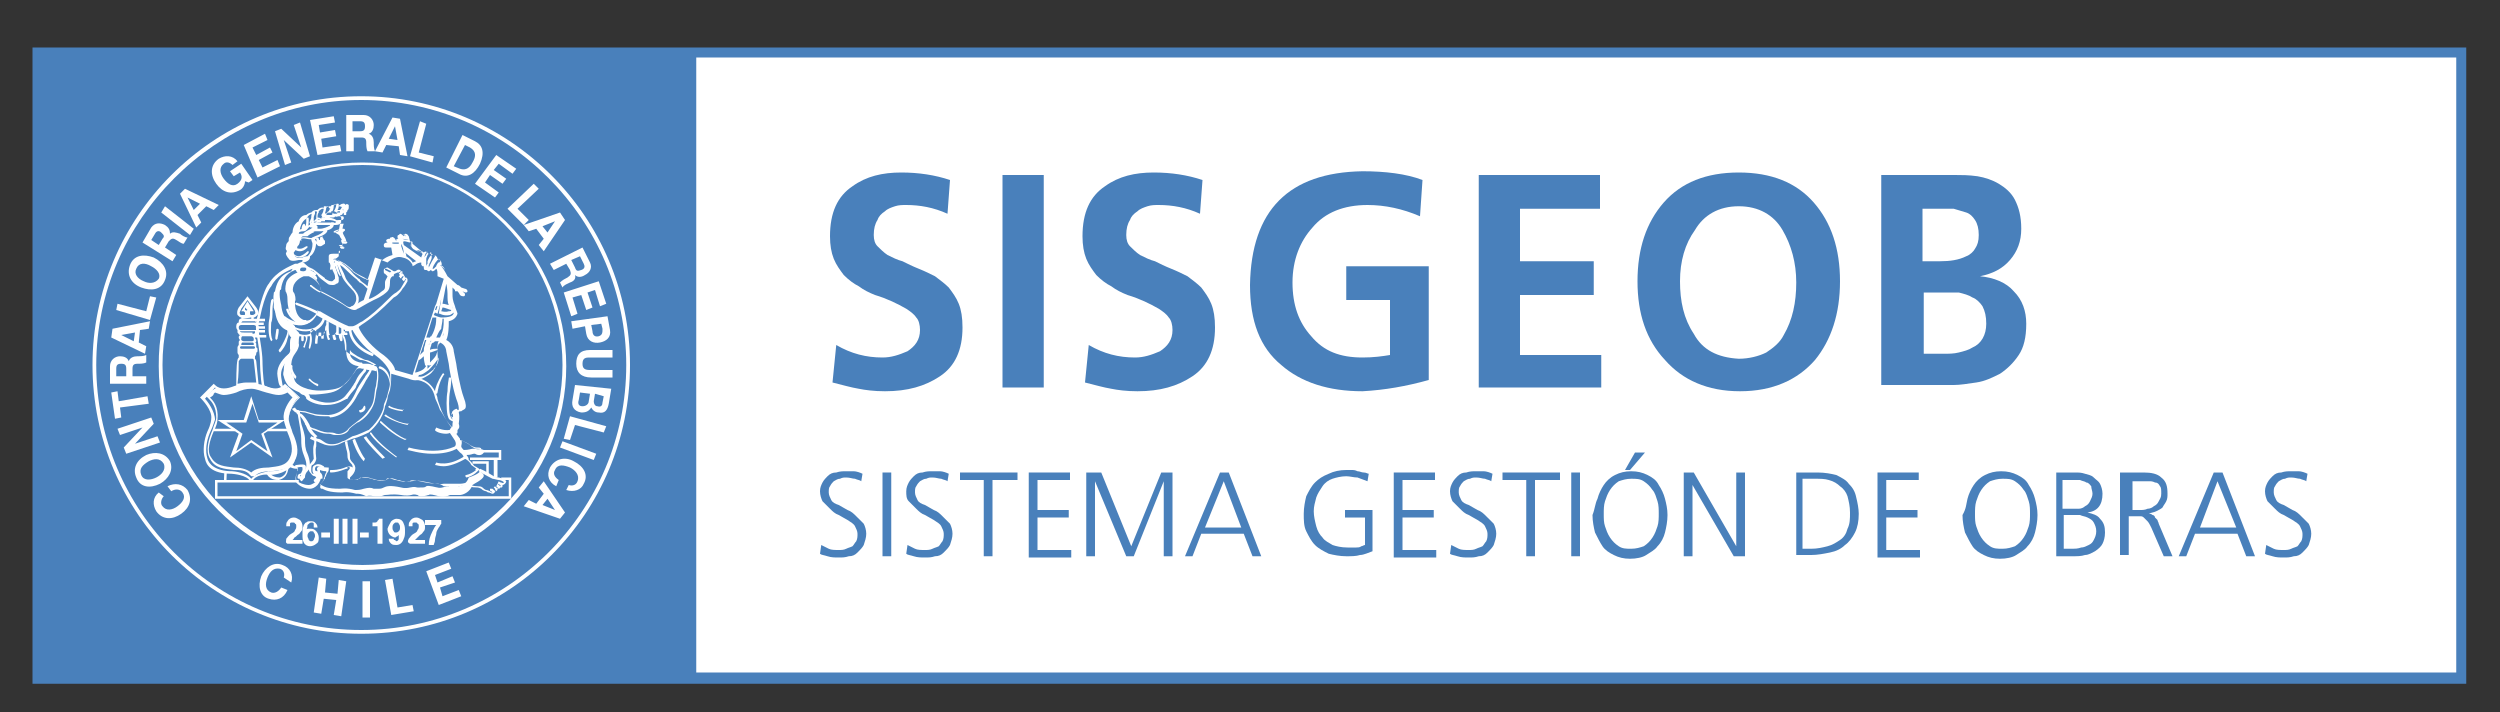 <?xml version="1.0" encoding="utf-8"?>
<!-- Generator: Adobe Illustrator 21.0.0, SVG Export Plug-In . SVG Version: 6.00 Build 0)  -->
<svg version="1.1" id="Capa_1" xmlns="http://www.w3.org/2000/svg" xmlns:xlink="http://www.w3.org/1999/xlink" x="0px" y="0px"
	 viewBox="0 0 200 57" style="enable-background:new 0 0 200 57;" xml:space="preserve">
<rect x="0" y="0" width="200" height="57" fill="#333333" stroke="none"/>
<style type="text/css">
	.st0{fill:#FFFFFF;}
	.st1{fill:#4980BB;}
</style>
<g>
	<rect x="3" y="4.2" class="st0" width="193.9" height="50"/>
	<path class="st1" d="M197.3,54.7H2.6V3.8h194.7V54.7z M3.4,53.8h193.1V4.6H3.4V53.8z"/>
</g>
<g>
	<rect x="3" y="4.2" class="st1" width="52.7" height="50"/>
</g>
<g>
	<g>
		<path class="st1" d="M65.7,43.6c0.2,0.1,0.4,0.2,0.6,0.3c0.2,0.1,0.5,0.1,0.8,0.1c0.2,0,0.4,0,0.6-0.1c0.2-0.1,0.3-0.1,0.5-0.2
			c0.1-0.1,0.2-0.3,0.3-0.4c0.1-0.2,0.1-0.4,0.1-0.6c0-0.2-0.1-0.4-0.2-0.6c-0.1-0.2-0.3-0.3-0.6-0.5c-0.2-0.1-0.5-0.3-0.7-0.4
			c-0.3-0.1-0.5-0.3-0.7-0.5c-0.2-0.2-0.4-0.4-0.6-0.6c-0.1-0.2-0.2-0.5-0.2-0.8c0-0.3,0.1-0.5,0.2-0.7c0.1-0.2,0.3-0.4,0.4-0.5
			c0.2-0.2,0.4-0.3,0.7-0.3c0.3-0.1,0.5-0.1,0.8-0.1c0.2,0,0.4,0,0.6,0c0.2,0,0.5,0.1,0.7,0.2l-0.1,0.6c-0.1-0.1-0.3-0.1-0.5-0.2
			c-0.2,0-0.4-0.1-0.7-0.1c-0.2,0-0.3,0-0.5,0.1c-0.2,0-0.3,0.1-0.5,0.2c-0.1,0.1-0.2,0.2-0.3,0.4c-0.1,0.1-0.1,0.3-0.1,0.5
			c0,0.2,0.1,0.4,0.2,0.6c0.1,0.2,0.3,0.3,0.6,0.4c0.2,0.1,0.5,0.3,0.7,0.4c0.3,0.1,0.5,0.3,0.7,0.5c0.2,0.2,0.4,0.4,0.6,0.6
			c0.1,0.2,0.2,0.5,0.2,0.8c0,0.3-0.1,0.6-0.2,0.9c-0.1,0.2-0.3,0.4-0.5,0.6c-0.2,0.2-0.4,0.3-0.7,0.3c-0.3,0.1-0.5,0.1-0.8,0.1
			c-0.3,0-0.6,0-0.9-0.1s-0.5-0.1-0.6-0.2L65.7,43.6z"/>
	</g>
	<g>
		<path class="st1" d="M70.6,37.8h0.7v6.7h-0.7V37.8z"/>
	</g>
	<g>
		<path class="st1" d="M72.6,43.6c0.2,0.1,0.4,0.2,0.6,0.3c0.2,0.1,0.5,0.1,0.8,0.1c0.2,0,0.4,0,0.6-0.1s0.3-0.1,0.5-0.2
			c0.1-0.1,0.2-0.3,0.3-0.4c0.1-0.2,0.1-0.4,0.1-0.6c0-0.2-0.1-0.4-0.2-0.6c-0.1-0.2-0.3-0.3-0.6-0.5c-0.2-0.1-0.5-0.3-0.7-0.4
			c-0.3-0.1-0.5-0.3-0.7-0.5c-0.2-0.2-0.4-0.4-0.6-0.6s-0.2-0.5-0.2-0.8c0-0.3,0.1-0.5,0.2-0.7c0.1-0.2,0.3-0.4,0.4-0.5
			c0.2-0.2,0.4-0.3,0.7-0.3c0.3-0.1,0.5-0.1,0.8-0.1c0.2,0,0.4,0,0.6,0c0.2,0,0.5,0.1,0.7,0.2l-0.1,0.6c-0.1-0.1-0.3-0.1-0.5-0.2
			c-0.2,0-0.4-0.1-0.7-0.1c-0.2,0-0.3,0-0.5,0.1c-0.2,0-0.3,0.1-0.5,0.2c-0.1,0.1-0.2,0.2-0.3,0.4c-0.1,0.1-0.1,0.3-0.1,0.5
			c0,0.2,0.1,0.4,0.2,0.6c0.1,0.2,0.3,0.3,0.6,0.4c0.2,0.1,0.5,0.3,0.7,0.4c0.3,0.1,0.5,0.3,0.7,0.5c0.2,0.2,0.4,0.4,0.6,0.6
			c0.1,0.2,0.2,0.5,0.2,0.8c0,0.3-0.1,0.6-0.2,0.9c-0.1,0.2-0.3,0.4-0.5,0.6c-0.2,0.2-0.4,0.3-0.7,0.3c-0.3,0.1-0.5,0.1-0.8,0.1
			c-0.3,0-0.6,0-0.9-0.1s-0.5-0.1-0.6-0.2L72.6,43.6z"/>
	</g>
	<g>
		<path class="st1" d="M78.8,38.4h-2v-0.6h4.6v0.6h-2v6.1h-0.7V38.4z"/>
	</g>
	<g>
		<path class="st1" d="M82.3,37.8h3.3v0.6H83v2.4h2.5v0.6H83v2.6h2.7v0.6h-3.4V37.8z"/>
	</g>
	<g>
		<path class="st1" d="M87.1,37.8h1l2.4,5.9l2.4-5.9h0.9v6.7h-0.7v-6h0l-2.4,6h-0.6l-2.5-6h0v6h-0.7V37.8z"/>
	</g>
	<g>
		<path class="st1" d="M97.6,37.8h0.7l2.6,6.7h-0.7l-0.7-1.8h-3.4l-0.7,1.8h-0.6L97.6,37.8z M97.9,38.5l-1.5,3.7h2.9L97.9,38.5z"/>
	</g>
	<g>
		<path class="st1" d="M109.1,41.4h-1.5v-0.6h2.2v3.3c-0.3,0.1-0.7,0.3-1,0.3c-0.3,0.1-0.7,0.1-1.1,0.1c-0.5,0-1-0.1-1.4-0.2
			c-0.4-0.2-0.8-0.4-1.1-0.7c-0.3-0.3-0.5-0.7-0.7-1.1c-0.2-0.4-0.2-0.9-0.2-1.4c0-0.5,0.1-1,0.2-1.4c0.2-0.4,0.4-0.8,0.7-1.1
			c0.3-0.3,0.6-0.5,1.1-0.7c0.4-0.2,0.9-0.3,1.4-0.3c0.1,0,0.3,0,0.4,0c0.2,0,0.3,0,0.5,0.1c0.2,0,0.3,0.1,0.5,0.1
			c0.2,0,0.3,0.1,0.4,0.1l-0.1,0.6c-0.3-0.1-0.5-0.2-0.8-0.3c-0.3,0-0.6-0.1-0.9-0.1c-0.4,0-0.8,0.1-1.1,0.2
			c-0.3,0.1-0.6,0.3-0.8,0.6c-0.2,0.3-0.4,0.6-0.5,0.9c-0.1,0.4-0.2,0.7-0.2,1.1c0,0.4,0.1,0.8,0.2,1.2c0.1,0.4,0.3,0.7,0.5,0.9
			c0.2,0.3,0.5,0.4,0.8,0.6c0.3,0.1,0.7,0.2,1.2,0.2c0.1,0,0.2,0,0.3,0c0.1,0,0.3,0,0.4,0c0.1,0,0.3,0,0.4-0.1
			c0.1,0,0.2-0.1,0.3-0.1V41.4z"/>
	</g>
	<g>
		<path class="st1" d="M111.5,37.8h3.3v0.6h-2.6v2.4h2.5v0.6h-2.5v2.6h2.7v0.6h-3.4V37.8z"/>
	</g>
	<g>
		<path class="st1" d="M116.1,43.6c0.2,0.1,0.4,0.2,0.6,0.3c0.2,0.1,0.5,0.1,0.8,0.1c0.2,0,0.4,0,0.6-0.1c0.2-0.1,0.3-0.1,0.5-0.2
			c0.1-0.1,0.2-0.3,0.3-0.4c0.1-0.2,0.1-0.4,0.1-0.6c0-0.2-0.1-0.4-0.2-0.6c-0.1-0.2-0.3-0.3-0.6-0.5c-0.2-0.1-0.5-0.3-0.7-0.4
			c-0.3-0.1-0.5-0.3-0.7-0.5c-0.2-0.2-0.4-0.4-0.6-0.6c-0.1-0.2-0.2-0.5-0.2-0.8c0-0.3,0.1-0.5,0.2-0.7c0.1-0.2,0.3-0.4,0.4-0.5
			c0.2-0.2,0.4-0.3,0.7-0.3c0.3-0.1,0.5-0.1,0.8-0.1c0.2,0,0.4,0,0.6,0c0.2,0,0.5,0.1,0.7,0.2l-0.1,0.6c-0.1-0.1-0.3-0.1-0.5-0.2
			c-0.2,0-0.4-0.1-0.7-0.1c-0.2,0-0.3,0-0.5,0.1c-0.2,0-0.3,0.1-0.5,0.2c-0.1,0.1-0.2,0.2-0.3,0.4c-0.1,0.1-0.1,0.3-0.1,0.5
			c0,0.2,0.1,0.4,0.2,0.6c0.1,0.2,0.3,0.3,0.6,0.4c0.2,0.1,0.5,0.3,0.7,0.4c0.3,0.1,0.5,0.3,0.7,0.5c0.2,0.2,0.4,0.4,0.6,0.6
			c0.1,0.2,0.2,0.5,0.2,0.8c0,0.3-0.1,0.6-0.2,0.9c-0.1,0.2-0.3,0.4-0.5,0.6c-0.2,0.2-0.4,0.3-0.7,0.3c-0.3,0.1-0.5,0.1-0.8,0.1
			c-0.3,0-0.6,0-0.9-0.1s-0.5-0.1-0.6-0.2L116.1,43.6z"/>
	</g>
	<g>
		<path class="st1" d="M122.2,38.4h-2v-0.6h4.6v0.6h-2v6.1h-0.7V38.4z"/>
	</g>
	<g>
		<path class="st1" d="M125.7,37.8h0.7v6.7h-0.7V37.8z"/>
	</g>
	<g>
		<path class="st1" d="M127.8,39.9c0.1-0.4,0.3-0.8,0.5-1.1c0.2-0.3,0.5-0.6,0.9-0.8c0.4-0.2,0.8-0.3,1.3-0.3s0.9,0.1,1.3,0.3
			c0.4,0.2,0.7,0.4,0.9,0.8c0.2,0.3,0.4,0.7,0.5,1.1c0.1,0.4,0.2,0.8,0.2,1.3c0,0.5-0.1,1-0.2,1.4c-0.1,0.4-0.3,0.8-0.6,1.1
			c-0.2,0.3-0.6,0.5-0.9,0.7s-0.8,0.3-1.3,0.3s-0.9-0.1-1.3-0.3s-0.7-0.4-0.9-0.7c-0.2-0.3-0.4-0.7-0.6-1.1
			c-0.1-0.4-0.2-0.9-0.2-1.4C127.6,40.7,127.6,40.3,127.8,39.9z M129.5,38.5c-0.3,0.2-0.5,0.4-0.7,0.7c-0.2,0.3-0.3,0.6-0.4,0.9
			c-0.1,0.3-0.1,0.7-0.1,1c0,0.4,0,0.7,0.1,1c0.1,0.3,0.2,0.6,0.4,0.9c0.2,0.3,0.4,0.5,0.7,0.7c0.3,0.2,0.6,0.2,1,0.2
			c0.4,0,0.7-0.1,1-0.2c0.3-0.2,0.5-0.4,0.7-0.7c0.2-0.3,0.3-0.6,0.4-0.9c0.1-0.3,0.1-0.7,0.1-1c0-0.3,0-0.7-0.1-1
			c-0.1-0.3-0.2-0.7-0.4-0.9c-0.2-0.3-0.4-0.5-0.7-0.7c-0.3-0.2-0.6-0.2-1-0.2C130.1,38.3,129.8,38.4,129.5,38.5z M130.8,36.2h0.8
			l-1.2,1.4H130L130.8,36.2z"/>
	</g>
	<g>
		<path class="st1" d="M134.7,37.8h0.8l3.4,5.9h0v-5.9h0.7v6.7h-0.9l-3.3-5.7h0v5.7h-0.7V37.8z"/>
	</g>
	<g>
		<path class="st1" d="M143.7,37.8h1.7c0.6,0,1.1,0.1,1.5,0.2c0.4,0.2,0.8,0.4,1,0.7c0.3,0.3,0.5,0.6,0.6,1.1
			c0.1,0.4,0.2,0.9,0.2,1.3c0,0.6-0.1,1.1-0.3,1.5c-0.2,0.4-0.5,0.8-0.8,1c-0.3,0.3-0.7,0.5-1.2,0.6c-0.5,0.1-1,0.2-1.5,0.2h-1.2
			V37.8z M144.4,43.9h0.5c0.5,0,0.9-0.1,1.3-0.2c0.4-0.1,0.7-0.3,1-0.5c0.3-0.2,0.5-0.5,0.6-0.9c0.2-0.4,0.2-0.8,0.2-1.3
			s-0.1-0.9-0.2-1.3c-0.1-0.3-0.3-0.6-0.6-0.8c-0.2-0.2-0.5-0.4-0.9-0.5c-0.3-0.1-0.7-0.1-1.1-0.1h-1V43.9z"/>
	</g>
	<g>
		<path class="st1" d="M150.2,37.8h3.3v0.6h-2.6v2.4h2.5v0.6h-2.5v2.6h2.7v0.6h-3.4V37.8z"/>
	</g>
	<g>
		<path class="st1" d="M157.4,39.9c0.1-0.4,0.3-0.8,0.5-1.1c0.2-0.3,0.5-0.6,0.9-0.8c0.4-0.2,0.8-0.3,1.3-0.3s0.9,0.1,1.3,0.3
			c0.4,0.2,0.7,0.4,0.9,0.8c0.2,0.3,0.4,0.7,0.5,1.1c0.1,0.4,0.2,0.8,0.2,1.3c0,0.5-0.1,1-0.2,1.4c-0.1,0.4-0.3,0.8-0.6,1.1
			c-0.2,0.3-0.6,0.5-0.9,0.7s-0.8,0.3-1.3,0.3s-0.9-0.1-1.3-0.3s-0.7-0.4-0.9-0.7c-0.2-0.3-0.4-0.7-0.6-1.1
			c-0.1-0.4-0.2-0.9-0.2-1.4C157.3,40.7,157.3,40.3,157.4,39.9z M159.2,38.5c-0.3,0.2-0.5,0.4-0.7,0.7c-0.2,0.3-0.3,0.6-0.4,0.9
			c-0.1,0.3-0.1,0.7-0.1,1c0,0.4,0,0.7,0.1,1c0.1,0.3,0.2,0.6,0.4,0.9c0.2,0.3,0.4,0.5,0.7,0.7c0.3,0.2,0.6,0.2,1,0.2
			c0.4,0,0.7-0.1,1-0.2c0.3-0.2,0.5-0.4,0.7-0.7c0.2-0.3,0.3-0.6,0.4-0.9c0.1-0.3,0.1-0.7,0.1-1c0-0.3,0-0.7-0.1-1
			c-0.1-0.3-0.2-0.7-0.4-0.9c-0.2-0.3-0.4-0.5-0.7-0.7c-0.3-0.2-0.6-0.2-1-0.2C159.8,38.3,159.5,38.4,159.2,38.5z"/>
	</g>
	<g>
		<path class="st1" d="M164.4,37.8h1.6c0.3,0,0.5,0,0.8,0.1c0.3,0.1,0.5,0.1,0.7,0.3s0.4,0.3,0.5,0.5c0.1,0.2,0.2,0.5,0.2,0.8
			c0,0.9-0.4,1.4-1.2,1.5v0c0.4,0.1,0.8,0.2,1,0.5c0.3,0.3,0.4,0.6,0.4,1.1c0,0.4-0.1,0.7-0.2,0.9s-0.3,0.4-0.6,0.6
			c-0.2,0.1-0.5,0.3-0.8,0.3c-0.3,0.1-0.6,0.1-1,0.1h-1.3V37.8z M165.1,43.9h0.7c0.2,0,0.4,0,0.7-0.1c0.2,0,0.4-0.1,0.6-0.2
			c0.2-0.1,0.3-0.2,0.4-0.4c0.1-0.2,0.2-0.4,0.2-0.7c0-0.3-0.1-0.5-0.2-0.7c-0.1-0.2-0.3-0.3-0.5-0.4c-0.2-0.1-0.4-0.1-0.6-0.2
			c-0.2,0-0.5,0-0.7,0h-0.6V43.9z M165.1,40.7h0.7c0.2,0,0.4,0,0.5,0c0.2,0,0.4-0.1,0.5-0.2c0.2-0.1,0.3-0.2,0.4-0.4
			c0.1-0.2,0.2-0.4,0.2-0.6c0-0.2-0.1-0.4-0.1-0.6c-0.1-0.1-0.2-0.3-0.4-0.3c-0.1-0.1-0.3-0.1-0.5-0.2c-0.2,0-0.3,0-0.5,0h-0.9V40.7
			z"/>
	</g>
	<g>
		<path class="st1" d="M169.8,37.8h1.7c0.6,0,1.1,0.1,1.4,0.4c0.4,0.3,0.5,0.7,0.5,1.3c0,0.2,0,0.4-0.1,0.6
			c-0.1,0.2-0.2,0.3-0.3,0.5c-0.1,0.1-0.3,0.2-0.5,0.3c-0.2,0.1-0.4,0.1-0.6,0.2v0c0.1,0,0.2,0,0.3,0.1c0.1,0,0.2,0.1,0.2,0.2
			c0.1,0.1,0.1,0.1,0.2,0.2c0,0.1,0.1,0.2,0.1,0.3l1.1,2.6h-0.7l-1-2.3c-0.1-0.2-0.2-0.4-0.3-0.5c-0.1-0.1-0.2-0.2-0.3-0.3
			s-0.2-0.1-0.3-0.1c-0.1,0-0.3,0-0.4,0h-0.5v3.1h-0.7V37.8z M170.5,40.8h0.7c0.2,0,0.4,0,0.6-0.1c0.2,0,0.4-0.1,0.5-0.2
			c0.2-0.1,0.3-0.2,0.4-0.4c0.1-0.2,0.2-0.3,0.2-0.6c0-0.3,0-0.5-0.1-0.6c-0.1-0.2-0.2-0.3-0.4-0.3c-0.2-0.1-0.3-0.1-0.5-0.1
			c-0.2,0-0.4,0-0.6,0h-0.7V40.8z"/>
	</g>
	<g>
		<path class="st1" d="M177.1,37.8h0.7l2.6,6.7h-0.7l-0.7-1.8h-3.4l-0.7,1.8h-0.6L177.1,37.8z M177.4,38.5l-1.4,3.7h2.9L177.4,38.5z
			"/>
	</g>
	<g>
		<path class="st1" d="M181.3,43.6c0.2,0.1,0.4,0.2,0.6,0.3c0.2,0.1,0.5,0.1,0.8,0.1c0.2,0,0.4,0,0.6-0.1c0.2-0.1,0.3-0.1,0.5-0.2
			c0.1-0.1,0.2-0.3,0.3-0.4c0.1-0.2,0.1-0.4,0.1-0.6c0-0.2-0.1-0.4-0.2-0.6c-0.1-0.2-0.3-0.3-0.6-0.5c-0.2-0.1-0.5-0.3-0.7-0.4
			c-0.3-0.1-0.5-0.3-0.7-0.5c-0.2-0.2-0.4-0.4-0.6-0.6c-0.1-0.2-0.2-0.5-0.2-0.8c0-0.3,0.1-0.5,0.2-0.7c0.1-0.2,0.3-0.4,0.4-0.5
			c0.2-0.2,0.4-0.3,0.7-0.3c0.3-0.1,0.5-0.1,0.8-0.1c0.2,0,0.4,0,0.6,0c0.2,0,0.5,0.1,0.7,0.2l-0.1,0.6c-0.1-0.1-0.3-0.1-0.5-0.2
			c-0.2,0-0.4-0.1-0.7-0.1c-0.2,0-0.3,0-0.5,0.1c-0.2,0-0.3,0.1-0.5,0.2c-0.1,0.1-0.2,0.2-0.3,0.4c-0.1,0.1-0.1,0.3-0.1,0.5
			c0,0.2,0.1,0.4,0.2,0.6c0.1,0.2,0.3,0.3,0.6,0.4c0.2,0.1,0.5,0.3,0.7,0.4c0.3,0.1,0.5,0.3,0.7,0.5c0.2,0.2,0.4,0.4,0.6,0.6
			c0.1,0.2,0.2,0.5,0.2,0.8c0,0.3-0.1,0.6-0.2,0.9c-0.1,0.2-0.3,0.4-0.5,0.6c-0.2,0.2-0.4,0.3-0.7,0.3c-0.3,0.1-0.5,0.1-0.8,0.1
			c-0.3,0-0.6,0-0.9-0.1c-0.3-0.1-0.5-0.1-0.6-0.2L181.3,43.6z"/>
	</g>
</g>
<g>
	<g>
		<path class="st1" d="M75.8,17.1c-1.1-0.5-2.2-0.7-3.3-0.7c-0.3,0-0.6,0-0.9,0.1c-0.3,0.1-0.6,0.2-0.8,0.4
			c-0.3,0.2-0.5,0.4-0.6,0.7c-0.2,0.3-0.3,0.7-0.3,1.2c0,0.4,0.1,0.7,0.3,0.9c0.2,0.2,0.5,0.5,0.8,0.7c0.4,0.2,0.8,0.4,1.2,0.5
			c0.4,0.2,0.8,0.4,1.3,0.6c0.5,0.2,0.9,0.4,1.3,0.6c0.4,0.3,0.8,0.6,1.1,0.9c0.3,0.4,0.6,0.8,0.8,1.3c0.2,0.5,0.3,1.1,0.3,1.9
			c0,1.8-0.6,3.1-1.8,3.9c-1.2,0.8-2.6,1.2-4.4,1.2c-0.9,0-1.6-0.1-2.1-0.2c-0.6-0.1-1.3-0.3-2.1-0.5l0.3-3c1.2,0.7,2.4,1,3.7,1
			c0.7,0,1.3-0.2,2-0.5c0.6-0.4,1-0.9,1-1.7c0-0.4-0.1-0.8-0.3-1c-0.2-0.3-0.5-0.5-0.8-0.7c-0.7-0.4-1.5-0.8-2.5-1.1
			c-0.5-0.2-0.9-0.4-1.3-0.7c-0.4-0.2-0.8-0.5-1.2-0.9c-0.3-0.4-0.6-0.8-0.8-1.3c-0.2-0.5-0.3-1.1-0.3-1.8c0-1.9,0.6-3.2,1.8-4
			c1.1-0.8,2.4-1.1,3.9-1.1c1.4,0,2.7,0.2,3.9,0.6L75.8,17.1z"/>
	</g>
	<g>
		<path class="st1" d="M80.2,14h3.3V31h-3.3V14z"/>
	</g>
	<g>
		<path class="st1" d="M96,17.1c-1.1-0.5-2.2-0.7-3.3-0.7c-0.3,0-0.6,0-0.9,0.1c-0.3,0.1-0.6,0.2-0.8,0.4c-0.3,0.2-0.5,0.4-0.6,0.7
			c-0.2,0.3-0.3,0.7-0.3,1.2c0,0.4,0.1,0.7,0.3,0.9c0.2,0.2,0.5,0.5,0.8,0.7c0.4,0.2,0.8,0.4,1.2,0.5c0.4,0.2,0.8,0.4,1.3,0.6
			c0.5,0.2,0.9,0.4,1.3,0.6c0.4,0.3,0.8,0.6,1.1,0.9c0.3,0.4,0.6,0.8,0.8,1.3c0.2,0.5,0.3,1.1,0.3,1.9c0,1.8-0.6,3.1-1.8,3.9
			c-1.2,0.8-2.6,1.2-4.4,1.2c-0.9,0-1.6-0.1-2.1-0.2c-0.6-0.1-1.3-0.3-2.1-0.5l0.3-3c1.2,0.7,2.4,1,3.7,1c0.7,0,1.3-0.2,2-0.5
			c0.6-0.4,1-0.9,1-1.7c0-0.4-0.1-0.8-0.3-1c-0.2-0.3-0.5-0.5-0.8-0.7c-0.7-0.4-1.5-0.8-2.5-1.1c-0.5-0.2-0.9-0.4-1.3-0.7
			c-0.4-0.2-0.8-0.5-1.2-0.9c-0.3-0.4-0.6-0.8-0.8-1.3c-0.2-0.5-0.3-1.1-0.3-1.8c0-1.9,0.6-3.2,1.8-4c1.1-0.8,2.4-1.1,3.9-1.1
			c1.4,0,2.7,0.2,3.9,0.6L96,17.1z"/>
	</g>
	<g>
		<path class="st1" d="M113.6,17.3c-1.4-0.6-2.8-0.9-4.2-0.9c-1.9,0-3.4,0.6-4.4,1.8c-1,1.1-1.6,2.6-1.6,4.4c0,1.8,0.5,3.2,1.5,4.3
			c1,1.2,2.3,1.7,4.1,1.7c0.9,0,1.6-0.1,2.2-0.2v-4.4h-3.5v-2.7h6.6v9.1c-1.8,0.5-3.5,0.8-5.3,0.9c-2.7,0-4.9-0.7-6.5-2.1
			c-1.7-1.4-2.5-3.5-2.5-6.4c0.1-6,3.1-9,9-9.1c1.8,0,3.5,0.2,4.8,0.7L113.6,17.3z"/>
	</g>
	<g>
		<path class="st1" d="M118.3,14h9.7v2.7h-6.4v4.2h5.9v2.7h-5.9v4.8h6.5V31h-9.8V14z"/>
	</g>
	<g>
		<path class="st1" d="M131,22.5c0-2.6,0.7-4.7,2.1-6.3c1.4-1.6,3.4-2.4,6-2.4c2.6,0,4.6,0.8,6,2.4c1.4,1.6,2.1,3.7,2.1,6.3
			c0,2.6-0.7,4.7-2,6.3c-1.4,1.6-3.4,2.5-6,2.5c-2.6,0-4.6-0.9-6-2.5C131.7,27.2,131,25.1,131,22.5z M134.4,22.5
			c0,1.6,0.3,3,1.1,4.2c0.7,1.3,1.9,1.9,3.6,2c0.8,0,1.6-0.2,2.2-0.5c0.6-0.4,1.1-0.8,1.4-1.4c0.7-1.2,1-2.6,1-4.2
			c0-1.6-0.4-3-1.1-4.2c-0.7-1.2-1.9-1.9-3.5-1.9c-1.6,0-2.8,0.7-3.5,1.9C134.8,19.5,134.4,20.9,134.4,22.5z"/>
	</g>
	<g>
		<path class="st1" d="M150.7,14h5.7c0.5,0,1.1,0,1.8,0.1c0.6,0.1,1.2,0.3,1.7,0.6c0.5,0.3,1,0.7,1.3,1.3c0.3,0.6,0.5,1.3,0.5,2.3
			c0,1-0.3,1.8-0.9,2.5c-0.6,0.7-1.4,1.1-2.4,1.3v0c1.1,0.1,2.1,0.5,2.7,1.2c0.7,0.7,1,1.6,1,2.6c0,1.1-0.2,1.9-0.6,2.5
			c-0.4,0.6-0.9,1.1-1.5,1.5c-0.6,0.3-1.2,0.6-1.9,0.7c-0.7,0.1-1.3,0.2-1.8,0.2h-5.8V14z M153.9,20.9h1.3c0.8,0,1.5-0.1,2.1-0.4
			c0.3-0.1,0.6-0.4,0.7-0.6c0.2-0.3,0.3-0.6,0.3-1.1c0-0.5-0.1-0.9-0.3-1.2c-0.2-0.3-0.4-0.5-0.7-0.6c-0.3-0.1-0.7-0.2-1-0.3
			c-0.4,0-0.8,0-1.2,0h-1.3V20.9z M153.9,28.3h1.6c0.4,0,0.8,0,1.2-0.1c0.4-0.1,0.8-0.2,1.1-0.4c0.7-0.3,1.1-1,1.1-1.9
			c0-0.6-0.1-1-0.3-1.4c-0.2-0.3-0.5-0.6-0.8-0.7c-0.3-0.2-0.7-0.3-1.1-0.4c-0.4,0-0.8,0-1.2,0h-1.6V28.3z"/>
	</g>
</g>
<g>
	<g>
		<g>
			<path class="st0" d="M28.9,50.7c-11.8,0-21.5-9.6-21.5-21.5c0-11.8,9.6-21.5,21.5-21.5c11.8,0,21.5,9.6,21.5,21.5
				C50.4,41.1,40.8,50.7,28.9,50.7z M28.9,8C17.3,8,7.7,17.6,7.7,29.2c0,11.7,9.5,21.2,21.2,21.2c11.7,0,21.2-9.5,21.2-21.2
				C50.1,17.6,40.6,8,28.9,8z"/>
		</g>
	</g>
	<g>
		<g>
			<path class="st0" d="M29,45.6c-9,0-16.3-7.3-16.3-16.3C12.6,20.3,20,13,29,13c9,0,16.3,7.3,16.3,16.3C45.3,38.3,38,45.6,29,45.6z
				 M29,13.2c-8.8,0-16,7.2-16,16c0,8.8,7.2,16,16,16c8.8,0,16-7.2,16-16C45,20.4,37.8,13.2,29,13.2z"/>
		</g>
	</g>
	<g>
		<g>
			<path class="st0" d="M22.9,43.1c0.1-0.1,0.2-0.3,0.4-0.4c0.2-0.1,0.3-0.2,0.3-0.3c0.1-0.1,0.1-0.2,0.1-0.3c0-0.1,0-0.2-0.1-0.2
				c0-0.1-0.1-0.1-0.2-0.1c-0.1,0-0.2,0-0.2,0.1c0,0,0,0.1,0,0.2h-0.3c0-0.2,0-0.3,0.1-0.4c0.1-0.2,0.3-0.3,0.5-0.3
				c0.2,0,0.3,0.1,0.5,0.2c0.1,0.1,0.2,0.3,0.2,0.5c0,0.2,0,0.3-0.1,0.4c-0.1,0.1-0.1,0.2-0.3,0.3l-0.1,0.1
				c-0.1,0.1-0.2,0.1-0.2,0.2c0,0-0.1,0.1-0.1,0.1h0.8v0.3h-1.2C22.8,43.4,22.9,43.3,22.9,43.1"/>
		</g>
	</g>
	<g>
		<g>
			<path class="st0" d="M24.7,43.2c0.1,0.1,0.1,0.1,0.2,0.1c0.1,0,0.1,0,0.2-0.1c0-0.1,0.1-0.2,0.1-0.3c0-0.1,0-0.2-0.1-0.3
				c0-0.1-0.1-0.1-0.2-0.1c-0.1,0-0.1,0-0.2,0.1c-0.1,0.1-0.1,0.2-0.1,0.3C24.6,43,24.7,43.1,24.7,43.2 M25.1,42c0,0,0-0.1,0-0.1
				c0-0.1-0.1-0.1-0.2-0.1c-0.1,0-0.2,0.1-0.3,0.2c0,0.1,0,0.2-0.1,0.4c0-0.1,0.1-0.1,0.2-0.1c0.1,0,0.1,0,0.2,0
				c0.2,0,0.3,0.1,0.4,0.2c0.1,0.1,0.2,0.3,0.2,0.5c0,0.2,0,0.4-0.2,0.5c-0.1,0.1-0.3,0.2-0.5,0.2c-0.2,0-0.4-0.1-0.5-0.3
				c-0.1-0.2-0.1-0.4-0.1-0.6c0-0.2,0-0.3,0-0.4c0-0.2,0.1-0.3,0.1-0.4c0.1-0.1,0.1-0.2,0.2-0.2c0.1-0.1,0.2-0.1,0.3-0.1
				c0.2,0,0.3,0,0.4,0.1c0.1,0.1,0.2,0.2,0.2,0.4H25.1z"/>
		</g>
	</g>
	<g>
		<g>
			<rect x="25.7" y="42.6" class="st0" width="0.7" height="0.4"/>
		</g>
	</g>
	<g>
		<g>
			<rect x="26.7" y="41.5" class="st0" width="0.4" height="2"/>
		</g>
	</g>
	<g>
		<g>
			<rect x="27.4" y="41.5" class="st0" width="0.4" height="2"/>
		</g>
	</g>
	<g>
		<g>
			<rect x="28.2" y="41.5" class="st0" width="0.4" height="2"/>
		</g>
	</g>
	<g>
		<g>
			<rect x="28.8" y="42.6" class="st0" width="0.7" height="0.4"/>
		</g>
	</g>
	<g>
		<g>
			<path class="st0" d="M29.8,42.1v-0.3c0.1,0,0.2,0,0.2,0c0.1,0,0.1,0,0.2-0.1c0,0,0-0.1,0.1-0.1c0,0,0-0.1,0-0.1h0.3v2h-0.4v-1.4
				H29.8z"/>
		</g>
	</g>
	<g>
		<g>
			<path class="st0" d="M31.9,42.5c0.1-0.1,0.1-0.2,0.1-0.3c0-0.1,0-0.2-0.1-0.3c0-0.1-0.1-0.1-0.2-0.1c-0.1,0-0.1,0-0.2,0.1
				c-0.1,0.1-0.1,0.2-0.1,0.3c0,0.1,0,0.2,0.1,0.3c0,0.1,0.1,0.1,0.2,0.1C31.8,42.6,31.9,42.5,31.9,42.5 M31.3,41.7
				c0.1-0.1,0.3-0.2,0.4-0.2c0.3,0,0.5,0.1,0.6,0.4c0.1,0.2,0.1,0.4,0.1,0.6c0,0.2,0,0.4-0.1,0.6c-0.1,0.3-0.3,0.5-0.6,0.5
				c-0.1,0-0.3,0-0.4-0.1c-0.1-0.1-0.2-0.2-0.2-0.4h0.4c0,0.1,0,0.1,0.1,0.1c0,0,0.1,0.1,0.1,0.1c0.1,0,0.2-0.1,0.2-0.2
				c0-0.1,0-0.2,0-0.3c0,0-0.1,0.1-0.1,0.1c-0.1,0-0.1,0.1-0.2,0.1c-0.1,0-0.3-0.1-0.4-0.2c-0.1-0.1-0.2-0.3-0.2-0.5
				C31.1,42,31.2,41.9,31.3,41.7"/>
		</g>
	</g>
	<g>
		<g>
			<path class="st0" d="M32.7,43.1c0.1-0.1,0.2-0.3,0.4-0.4c0.2-0.1,0.3-0.2,0.3-0.3c0.1-0.1,0.1-0.2,0.1-0.3c0-0.1,0-0.2-0.1-0.2
				c0-0.1-0.1-0.1-0.2-0.1c-0.1,0-0.2,0-0.2,0.1c0,0,0,0.1,0,0.2h-0.3c0-0.2,0-0.3,0.1-0.4c0.1-0.2,0.3-0.3,0.5-0.3
				c0.2,0,0.3,0.1,0.5,0.2c0.1,0.1,0.2,0.3,0.2,0.5c0,0.2,0,0.3-0.1,0.4c-0.1,0.1-0.1,0.2-0.3,0.3l-0.1,0.1
				c-0.1,0.1-0.1,0.1-0.2,0.2c0,0-0.1,0.1-0.1,0.1h0.8v0.3h-1.2C32.6,43.4,32.6,43.3,32.7,43.1"/>
		</g>
	</g>
	<g>
		<g>
			<path class="st0" d="M35.3,41.9c-0.1,0.1-0.1,0.2-0.2,0.3c-0.1,0.2-0.2,0.3-0.2,0.5c0,0.1-0.1,0.3-0.1,0.5c0,0.2-0.1,0.3-0.1,0.4
				h-0.4c0-0.4,0.1-0.7,0.3-1.1c0.1-0.2,0.2-0.4,0.3-0.5H34l0-0.4h1.3V41.9z"/>
		</g>
	</g>
	<g>
		<g>
			<path class="st0" d="M39.5,38.2l0-1.4h-1.9v-0.2l2.3,0v-0.4l-2.8,0l0-0.2l3,0v0.8h-0.3l0,1.4L39.5,38.2z M39.1,37.9h-0.2v-0.8
				h-1.1v-0.2h1.3V37.9z"/>
		</g>
	</g>
	<g>
		<g>
			<path class="st0" d="M22.3,38.4c-0.2,0-0.8,0-1-0.6l0.2-0.1c0.2,0.5,0.8,0.5,0.9,0.5c0.6-0.2,0.5-0.7,0.5-0.7l0.2,0
				C23,37.5,23.1,38.2,22.3,38.4L22.3,38.4C22.3,38.4,22.3,38.4,22.3,38.4z"/>
		</g>
	</g>
	<g>
		<g>
			<path class="st0" d="M28.6,39.5c-0.1,0-0.1,0-0.1,0c-0.7-0.2-1.1-0.1-1.1-0.1l0,0c-1.1,0-1.4-0.2-1.6-0.3c0,0,0,0-0.1,0
				c-0.2-0.1,0-0.4,0.1-0.6c0,0,0.1-0.1,0.1-0.1c0,0,0-0.1,0-0.1c0.1-0.2,0.1-0.4,0.2-0.5c0,0,0-0.1,0-0.1c-0.3,0-0.5-0.1-0.5-0.1
				c0,0,0,0,0,0c0,0,0,0,0,0.2l0,0c0,0,0,0,0,0c0.1,0.1,0.2,0.5-0.2,1c-0.2,0.2-0.4,0.3-0.6,0.3c-0.4,0-0.8-0.2-1-0.4
				c-0.3-0.2-0.1-0.8,0-1c0-0.1,0-0.1,0-0.2c0,0,0,0-0.1,0c-0.2,0-0.5-0.1-0.6-0.2l0.1-0.2c0.2,0.1,0.4,0.2,0.4,0.2
				c0.1,0,0.2,0,0.2,0.1c0,0,0.1,0.2,0,0.3c-0.1,0.2-0.2,0.7,0,0.8c0.1,0.1,0.5,0.3,0.9,0.3c0.2,0,0.3-0.1,0.5-0.2
				c0.4-0.4,0.2-0.7,0.2-0.8c0,0,0,0,0-0.1l0,0c0-0.1-0.1-0.2,0-0.3c0,0,0.1-0.1,0.2-0.1l0,0c0,0,0.3,0.1,0.6,0.1l0.1,0l0,0.1
				c0,0.1,0,0.2-0.1,0.3c-0.1,0.1-0.1,0.3-0.2,0.4c0,0.1,0,0.1-0.1,0.2c0,0,0,0.1-0.1,0.1c0,0.1-0.2,0.3-0.2,0.3c0,0,0,0,0.1,0
				c0.2,0.1,0.4,0.3,1.5,0.3c0.1,0,0.5-0.1,1.2,0.1c0,0,0,0,0.1,0c0.1,0,0.3,0,0.6-0.1c0.4-0.1,0.6-0.1,0.8,0c0.1,0,0.2,0,0.4,0
				c0.1,0,0.2,0,0.4-0.1c0.2-0.1,0.5-0.2,1.4,0l0,0c0,0,0.3,0.1,0.7,0c0.4-0.1,0.5,0,0.6,0c0.1,0,0.1,0,0.2,0c0.3,0,0.4,0,0.5-0.1
				c0,0,0,0,0,0c0.2-0.1,0.8,0.1,0.9,0.1c0.3,0.1,0.6-0.1,0.8-0.1c0,0,0.1,0,0.1,0c0.2-0.1,0.6-0.1,0.8,0c0.1,0,0.6-0.1,0.8-0.7l0,0
				l0,0c0.3-0.1,0.8-0.3,0.9-0.5c0,0,0-0.1-0.2-0.1l-0.2,0l0.1-0.1c0,0-0.1-0.1-0.4-0.3l0,0l0,0c0,0-0.1-0.3-0.5-0.5l-0.1,0l0-0.1
				l0,0c0,0,0-0.2-0.3-0.4l0,0c-0.4-0.4-0.4-0.5-0.4-0.5l0,0l0,0l0,0c0,0,0.2-0.2-0.1-0.6l-0.4-0.6l0.1,0c0,0,0,0,0-0.1
				c0-0.1,0.1-0.2,0.1-0.2c0.1,0,0.1-0.1,0.1-0.3l0,0l0,0c0,0,0.1-0.5,0-0.9l0-0.1l0.1,0c0,0,0.2-0.1,0.3-0.1c0.1,0,0.1,0,0.1-0.1
				c0-0.1,0-0.3-0.2-0.8c-0.3-0.9-0.6-2.6-0.6-2.8l-0.2-1c0,0,0-0.5-0.5-0.7c0,0,0,0.1-0.1,0.1c-0.1,0.2-0.1,0.5-0.1,0.7
				c0,0,0,0,0,0.1c0,0.1,0.1,0.5-0.1,0.9c-0.1,0.3-0.3,0.6-0.6,0.8c-0.8,0.5-1.1,0.5-1.6,0.3l0,0l-1.4-0.4c0,0.2,0,0.8-0.1,1.3
				c-0.1,0.3-0.2,0.5-0.2,0.7c-0.1,0.3-0.1,0.4-0.2,0.6c0,0-0.1,1.1-1.3,2.1l0,0c0,0-0.8,0.4-1.3,0.5c-0.8,0.3-0.8,0.3-1,0.4l0,0
				c-0.4,0.2-1,0.2-1.4,0c-0.3-0.1-0.4-0.2-0.5-0.2c-0.1,0-0.3-0.1-0.5-0.2l0.1-0.2c0.2,0.1,0.3,0.1,0.5,0.2c0.2,0,0.3,0.1,0.6,0.3
				c0.3,0.2,0.9,0.2,1.4-0.1l0,0c0.1,0,0.3-0.1,0.8-0.4l0,0c0.5-0.1,1.2-0.5,1.3-0.5c0.9-0.8,1.2-1.7,1.2-1.9c0-0.2,0.1-0.3,0.2-0.6
				c0.1-0.2,0.1-0.4,0.2-0.7c0.2-0.7,0.1-1.2,0.1-1.4v0c0,0-0.2-0.7-1.2-1.4c-1-0.7-1.6-1.6-1.8-2c-0.1,0-0.1,0.1-0.3,0.1
				c-0.2,0-0.3,0-0.4,0c0,0,0,0,0,0c0,0-0.1,0-0.1,0c0,0.1,0,0.2,0,0.3c0,0,0,0.1,0,0.1c0.1,0.2,0.2,0.6,0.2,1v0l0,0
				c0,0.1,0.1,0.3,0.7,0.6c0.5,0.3,0.5,0.3,0.6,0.3c0.1,0,0.1,0,0.4,0.1c0.5,0.2,0.8,0.4,0.9,0.6l-0.1,0.2c-0.3-0.1-0.6-0.1-0.6-0.1
				l0,0l0,0c-0.2,0-0.3-0.1-0.4-0.1l0,0l-0.1,0c-0.1,0-0.2-0.1-0.4,0c-0.1,0-0.2,0.3-0.4,0.5c-0.2,0.3-0.4,0.6-0.7,0.8
				c-0.4,0.4-0.7,0.6-1.6,0.7c-0.8,0.1-1.8,0.2-2.8-0.6c0,0-0.3-0.3-0.4-0.8c-0.1-0.2,0-0.4,0-0.5c0-0.1,0-0.6,0.3-1.1
				c0.3-0.4,0.2-0.6,0.2-0.6c0,0,0-0.1,0-0.1c0,0,0-0.1,0-0.2c0-0.3,0-0.5,0.1-0.6c-0.1-0.1-0.2-0.2-0.2-0.4
				c-0.1-0.1-0.1-0.2-0.2-0.2c-0.2-0.1-0.8-0.4-0.9-1.6c0-0.1-0.2-0.8-0.1-1.3c0-0.1,0-0.1,0.1-0.2c0.1-0.5,0.3-1.3,1.3-1.6
				c0-0.1,0.1-0.1,0.1-0.2c-0.5,0.2-1.3,0.6-1.7,1.4l0,0c0,0-0.5,0.5-0.9,2.5c0,0-0.2,0.6-0.1,1.1c0.1,0.7,0.2,1.3,0.2,1.3
				c0,0,0.1,0.7,0.1,1.1c0,0,0,1.3,0.2,2.2l-0.2,0c-0.2-0.9-0.2-2.2-0.2-2.2c0-0.4-0.1-1.1-0.1-1.1c0,0-0.1-0.6-0.2-1.3
				c-0.1-0.6,0.1-1.2,0.1-1.2c0.4-1.9,0.8-2.5,0.9-2.6c0.6-1,1.7-1.4,2.1-1.6v0l0.1,0c0,0,0,0,0.1,0l0.2-0.1l0,0
				c0.1,0,0.2-0.1,0.2-0.1c0,0,0-0.1,0-0.1c-0.1,0-0.2,0-0.3,0c-0.4,0.1-0.7,0.1-0.8-0.1c-0.1-0.1-0.3-0.4-0.2-0.5
				c0,0,0.1-0.1,0-0.2c-0.1-0.1,0-0.3,0-0.4c0,0,0-0.1,0.1-0.2c0.1-0.1,0.1-0.1,0.1-0.2c0-0.1,0-0.2,0.1-0.3c0,0,0,0,0,0l0,0l0,0
				c0,0,0.1-0.2,0.2-0.3c0-0.2,0.1-0.7,0.5-0.9c0-0.1,0.2-0.5,0.6-0.5c0.1-0.1,0.3-0.2,0.4-0.2c0.1-0.1,0.2-0.2,0.4-0.2
				c0.1,0,0.1,0,0.1,0c0.1-0.1,0.2-0.2,0.4-0.2c0,0,0.1,0,0.2,0.1c0.1-0.1,0.2-0.2,0.4-0.2c0.1,0,0.1,0,0.1,0
				c0.1-0.1,0.3-0.2,0.4-0.1c0,0,0.1,0,0.1,0.1c0.1,0,0.3,0,0.4,0.1c0,0.1,0.1,0.2,0.1,0.3c-0.1,0.2-0.1,0.3-0.2,0.3
				c0,0-0.1,0-0.1,0.1c0.1,0.1,0.1,0.1,0.1,0.2c0,0.2,0,0.3-0.1,0.4c-0.1,0.5-0.1,0.6-0.1,0.7c0,0.1,0.1,0.4,0.2,0.5l0,0
				c0.1,0.2,0.2,0.4,0.1,0.5c0,0.1-0.1,0.1-0.1,0.1c-0.1,0-0.1,0-0.1,0c0,0,0,0,0,0c0,0.1,0,0.2,0,0.3c0,0,0,0,0,0c0,0,0,0,0,0
				c0,0,0,0.1-0.1,0.1c0,0,0,0,0,0.1c0,0.1,0,0.2,0,0.3c-0.1,0.1-0.2,0.2-0.3,0.2c-0.1,0-0.2,0-0.2,0c0.2,0.1,0.5,0.2,0.9,0.4
				c0.4,0.3,0.5,0.4,0.6,0.5c0.1,0.1,0.1,0.1,0.2,0.2c0.3,0.2,0.8,0.5,0.9,0.5c0.1,0,0.1,0.1,0.2,0.1l0.6-1.8l0.6,0.2
				c0.1-0.1,0.4-0.3,0.8-0.4l-0.1-0.6c-0.1,0-0.4,0-0.4,0c0,0,0,0,0,0c-0.1,0-0.2,0-0.2-0.2c0-0.1,0.1-0.2,0.3-0.2
				c0,0-0.1-0.1-0.1-0.1c0,0,0-0.1,0-0.1c0.1-0.1,0.2-0.1,0.3-0.1l0,0l0,0c0-0.1,0-0.1,0.1-0.1c0.1-0.1,0.2,0,0.3,0.1l0,0l0.1,0.2
				c0,0,0,0,0,0c0,0,0-0.1,0-0.1c0-0.1,0.1-0.1,0.2-0.1c0,0,0,0,0,0c-0.1,0-0.1-0.1-0.1-0.2c0,0,0-0.1,0.1-0.1c0,0,0.1-0.1,0.1-0.1
				c0.1,0,0.2,0.1,0.2,0.1l0.1,0.1c0-0.1,0.1-0.2,0.1-0.2l0,0l0,0c0.2,0,0.2,0.1,0.3,0.2l0.1,0.4c0.1,0,0.2,0,0.2,0.1
				c0,0,0,0.1,0,0.1l0.6,0.5l0,0c0.1,0.1,0.2,0.1,0.3,0.2c0.1-0.1,0.2-0.1,0.3,0l0,0l0,0c0,0,0,0.1,0.1,0.1c0.1,0,0.2,0,0.2,0
				c0.1,0,0.1,0.1,0.1,0.1c0.1,0,0.2,0,0.3,0.1c0.1,0.1,0.1,0.2,0.1,0.2c0.3,0.1,0.4,0.4,0.3,0.6l0,0c0.1,0.1,0.3,0.4,0.5,0.8l0,0
				l0.8,0.7c0,0,0,0,0,0c0,0,0.1,0,0.2,0.1c0,0,0.1,0.1,0.1,0.1c0,0,0,0,0,0l0.3,0.1c0.1,0,0.2,0.1,0.2,0.2c0,0.1-0.1,0.1-0.2,0.1
				l0,0l-0.2-0.1l0.2,0.2l0,0c0,0.1,0,0.2-0.1,0.2c-0.1,0-0.2,0-0.3-0.1c0,0-0.1-0.2-0.2-0.3c-0.1,0-0.2,0-0.2,0c0,0,0-0.1,0-0.1
				l-0.2-0.2c0,0.2,0,0.4,0,0.5c0,0.3,0,0.5,0.2,1c0,0.1,0.2,0.5,0.2,0.6c-0.1,0.3-0.3,0.5-0.7,0.6l0,0.2c0,0.1,0,0.9-0.2,1.3
				c0,0,0,0,0,0c0.6,0.3,0.6,0.9,0.6,0.9l0.2,1c0,0.1,0.3,1.9,0.6,2.7c0.2,0.5,0.2,0.8,0.1,0.9c-0.1,0.1-0.2,0.1-0.3,0.2
				c-0.1,0-0.2,0-0.2,0.1c0.1,0.4,0,0.8,0,0.9c0.1,0.3,0,0.4-0.1,0.5c0,0,0,0,0,0.1c0,0.1,0,0.2-0.1,0.2l0.3,0.4c0,0,0,0.1,0,0.1
				l0,0c0,0,0.6,0.2,0.9,0.5c0.3,0.2,0.4,0.2,0.4,0.2c0.1,0,0.4,0,0.6,0.1c0,0.1,0.1,0.1,0,0.2c-0.1,0.2-0.4,0.3-0.7,0.1
				c-0.1,0-0.1,0-0.1,0c-0.1,0-0.2,0.1-0.6,0.1c0.2,0.2,0.2,0.3,0.2,0.4c0.3,0.2,0.4,0.5,0.5,0.5c0.4,0.2,0.5,0.4,0.5,0.5
				c0.2,0.1,0.2,0.2,0.2,0.3l0,0c-0.1,0.3-0.8,0.6-0.9,0.7c-0.2,0.6-0.8,0.8-1,0.8c-0.1,0-0.5,0-0.7,0c0,0,0,0-0.1,0
				c-0.2,0.1-0.5,0.2-0.9,0.1c-0.4-0.1-0.7-0.2-0.8-0.1l0,0c-0.1,0-0.2,0.1-0.6,0.1c-0.1,0-0.2,0-0.3-0.1c-0.1,0-0.2-0.1-0.5,0
				c-0.4,0.1-0.8,0-0.8,0c-0.8-0.1-1,0-1.3,0c-0.1,0-0.2,0.1-0.4,0.1c-0.2,0-0.3,0-0.4,0c-0.2,0-0.4-0.1-0.7,0
				C28.9,39.5,28.7,39.5,28.6,39.5z M37.8,35.9c0,0,0.1,0,0.2,0c0.3,0.1,0.5,0,0.5,0c0-0.1-0.2-0.1-0.4-0.1c0,0-0.2,0-0.5-0.2
				c-0.2-0.2-0.6-0.3-0.7-0.4c0.1,0.2,0,0.4,0,0.5c0,0.1,0.1,0.2,0.2,0.3C37.5,36,37.7,35.9,37.8,35.9
				C37.8,35.9,37.8,35.9,37.8,35.9z M23.3,29.9c0.1,0.4,0.3,0.7,0.3,0.7c0.9,0.7,1.9,0.7,2.7,0.6c0.9-0.1,1.1-0.3,1.5-0.7
				c0.2-0.2,0.4-0.5,0.6-0.8c0.1-0.2,0.2-0.3,0.3-0.4c0,0,0,0,0,0c-0.7-0.1-1-0.5-1-1.2c0,0,0.1-0.8-0.2-1.3l-0.1-0.2l0.2,0.1
				c0,0,0,0,0,0c0,0,0-0.1,0-0.3c-0.2-0.1-1.1-0.5-2.3-1.2c-0.2,0.4-0.7,0.9-1.4,0.7c-0.3-0.1-0.6-0.4-0.7-0.8
				C23,24.5,23,24.1,23,24h0c0-0.1,0-0.4-0.1-0.6c-0.1-0.1-0.1-0.4,0-0.8c0.1-0.3,0.4-0.6,0.9-0.8l0,0c0,0-0.1-0.1-0.1-0.1
				c0,0,0-0.1-0.1-0.1c-0.8,0.3-1,0.9-1.1,1.4c0,0.1,0,0.2-0.1,0.2c-0.1,0.5,0.1,1.2,0.1,1.2l0,0c0.1,1.2,0.8,1.4,0.8,1.4l0.1,0
				l0,0.1c0,0,0.1,0.1,0.2,0.2l0,0l0,0.1c0,0.1,0.1,0.2,0.2,0.3l0.1,0.1L24,26.8c-0.1,0.1-0.1,0.5-0.1,0.6c0,0.1,0,0.2,0,0.2
				c0,0,0,0,0,0c0,0.1,0,0.3-0.3,0.7c-0.3,0.4-0.3,0.8-0.3,1l0,0c0,0,0,0,0,0l0,0C23.3,29.6,23.3,29.7,23.3,29.9
				C23.3,29.8,23.3,29.8,23.3,29.9L23.3,29.9z M33.4,30.1c0.3,0.1,0.6,0,1.1-0.4c0.1-0.1,0.2-0.1,0.2-0.2l0,0
				c0.3-0.3,0.4-0.6,0.4-0.9c-0.1,0.2-0.4,0.6-0.8,1c-0.3,0.2-0.5,0.4-0.8,0.4C33.5,30.1,33.5,30.1,33.4,30.1z M31.6,29.6L33,30
				l1.8-5.5l0,0l0.1-0.2l0.6-2l-0.5-0.2l0-0.1c0-0.2,0-0.4-0.1-0.5c0,0,0,0-0.1,0.1c-0.1,0.1-0.2,0.1-0.2,0.1c0,0-0.1,0-0.1-0.1
				c-0.1,0-0.1,0.1-0.2,0.1c-0.1,0-0.1-0.1-0.2-0.1c0,0-0.1,0-0.1,0c-0.1,0-0.1-0.2-0.1-0.2l0,0v-0.1c0,0,0,0,0,0c0,0,0,0,0,0
				c0,0,0,0-0.1,0c-0.1-0.1-0.1-0.1-0.1-0.2l0-0.1l0,0c-0.2,0-0.4,0.1-0.5,0.2L33,21.3l0-0.1c0,0-0.2-0.5-0.8-0.6
				c-0.6-0.2-1.2,0.4-1.2,0.4l0,0l-0.5-0.2l-1,3.1c0,0,0,0,0.1,0c0.7-0.3,0.9-0.6,1.1-0.7c0,0,0,0,0,0l0,0c0,0,0,0,0,0c0,0,0,0,0,0
				c0.1-0.1,0.1-0.2,0.1-0.3c0-0.1,0-0.2,0-0.3c0-0.2,0.2-0.4,0.2-0.5l-0.2-0.2c-0.1,0-0.1-0.1-0.1-0.3c0-0.1,0.2-0.2,0.3-0.2l0,0
				l0.5,0.3c0,0,0.1,0,0.1,0l0,0c0,0,0,0,0,0c0.1,0,0.2-0.2,0.4-0.1c0,0,0.1,0.1,0.1,0.1c0,0,0,0,0,0c0.1,0,0.1,0,0.1,0.1
				c0,0,0,0.1,0,0.1c0,0,0.1,0,0.1,0.1c0.1,0.1,0.1,0.2,0.1,0.2l0,0c0,0,0,0,0.1,0c0.1,0.1,0.1,0.1,0.1,0.2c0,0.1,0,0.1,0,0.1
				l-0.1-0.1l0.1,0.1c0,0-0.2,0.4-0.4,0.6c-0.1,0.2-0.3,0.4-0.4,0.5l0,0c0,0,0,0,0,0c0,0,0,0,0,0v0c-0.1,0.1-0.3,0.2-0.3,0.2
				c-1.1,1.1-1.7,1.6-2.3,2L28.9,26c-0.1,0.1-0.2,0.1-0.2,0.2c0.2,0.5,0.8,1.3,1.7,2C31.3,28.8,31.6,29.4,31.6,29.6z M33.5,28.8
				l-0.3,1c0.2,0,0.7-0.2,0.8-0.4c0.1-0.1,0.1-0.1,0-0.2c0-0.1-0.1-0.3-0.1-0.7c0,0,0,0,0,0C33.8,28.6,33.6,28.8,33.5,28.8
				L33.5,28.8z M34.2,29.2c0,0.1,0,0.2,0,0.3c0.1-0.1,0.1-0.1,0.2-0.2c0,0,0,0,0.1-0.1C34.4,29.2,34.4,29.3,34.2,29.2L34.2,29.2
				L34.2,29.2z M29.8,29.2c0,0,0.1,0,0.3,0c-0.1-0.1-0.3-0.2-0.5-0.3c-0.2-0.1-0.3-0.1-0.3-0.1c-0.1,0-0.1,0-0.7-0.3
				c-0.3-0.2-0.5-0.3-0.6-0.5c-0.1,0.7,0.4,0.9,0.8,1c0,0,0.1,0,0.1,0c0,0,0.1,0,0.1,0.1c0.2,0,0.3,0,0.4,0
				C29.4,29.1,29.6,29.1,29.8,29.2C29.8,29.2,29.8,29.2,29.8,29.2z M34.4,28.2c0,0.3,0,0.6,0,0.8c0.1-0.1,0.4-0.4,0.5-0.6
				c0-0.1,0.1-0.2,0.1-0.4C34.7,28.1,34.5,28.2,34.4,28.2z M34,27.2l-0.4,1.2c0.1-0.1,0.2-0.2,0.3-0.3c0-0.1,0-0.3,0.1-0.5
				c0-0.2,0.1-0.3,0.1-0.4c0,0,0,0,0-0.1C34.2,27.2,34.1,27.2,34,27.2z M34.5,27.6c0,0.1-0.1,0.2-0.1,0.4c0.1-0.1,0.4-0.1,0.6-0.1
				c0,0,0-0.1,0-0.1c0-0.2,0-0.4,0.1-0.5c-0.1,0-0.2,0-0.3,0c0,0-0.1,0.1-0.1,0.1c0,0,0,0,0,0C34.6,27.4,34.5,27.5,34.5,27.6z
				 M34.4,27.4c0,0.1-0.1,0.1-0.1,0.2c0,0,0,0,0,0c0.1-0.1,0.1-0.3,0.2-0.3c0,0,0-0.1,0.1-0.1c0,0,0,0.1-0.1,0.1
				C34.5,27.2,34.4,27.3,34.4,27.4z M35.2,27.3C35.2,27.4,35.2,27.4,35.2,27.3C35.2,27.4,35.2,27.4,35.2,27.3
				C35.2,27.3,35.2,27.3,35.2,27.3z M34.6,25.4L34.1,27c0.1,0,0.2,0,0.3,0c0,0,0-0.1,0.1-0.1c0.2-0.3,0.3-0.7,0.3-0.7
				c0.1-0.3,0.1-0.7,0.1-0.8C34.8,25.4,34.7,25.4,34.6,25.4z M34.9,27c0.1,0,0.2,0,0.3,0c0.1-0.2,0.2-0.5,0.2-0.5
				c0.1-0.3,0.1-0.8,0.1-1c0,0-0.1,0-0.1,0c0,0,0,0,0,0c0,0.3-0.1,0.6-0.1,0.8C35.1,26.5,35,26.8,34.9,27C34.8,27,34.9,27,34.9,27z
				 M35.5,26.6C35.5,26.6,35.5,26.6,35.5,26.6c0,0,0,0.1-0.1,0.3C35.5,26.8,35.5,26.7,35.5,26.6z M35,26.3
				C35,26.3,34.9,26.3,35,26.3c0,0.1-0.1,0.3-0.2,0.5C34.8,26.6,34.9,26.4,35,26.3C35,26.3,35,26.3,35,26.3z M27.9,26.1
				c0.1,0,0.2,0,0.3,0c0.1,0,0.3-0.1,0.6-0.3l0.2-0.1c0.6-0.4,1.2-0.9,2.3-2c0,0,0.2-0.2,0.4-0.3c0.1-0.1,0.3-0.2,0.4-0.4
				c0.3-0.5,0.4-0.7,0.4-0.7c0,0,0,0,0,0l0,0c0,0-0.1,0-0.1,0.1c0,0,0,0,0,0l-0.1,0.1l-0.1-0.1c-0.1-0.1,0-0.1,0.1-0.3c0,0,0,0,0,0
				c0,0,0,0-0.1,0c-0.1,0.1-0.1,0.1-0.1,0.2L32,22.1l0.1,0.1c0,0,0,0,0,0l0,0l0,0c-0.1,0.1-0.1,0.1-0.1,0l-0.1-0.1l0.1-0.1l0,0
				c0,0,0.1-0.1,0.2-0.2l0,0c0,0,0,0,0,0c0,0-0.1,0-0.1,0.1c0,0-0.1,0.1-0.1,0.1l-0.1-0.1c0,0,0,0,0.1-0.1c0,0,0.1-0.1,0.1-0.1
				c0,0-0.1,0-0.2,0.1c0,0,0,0,0,0c0,0,0,0-0.1,0c-0.2,0.1-0.3,0.1-0.3,0.2l0,0.1l-0.1,0c0,0-0.2,0.1-0.2,0.4l0,0.1
				c0,0.4-0.1,0.6-0.2,0.7c0,0,0,0,0,0c0,0,0,0,0,0c0,0,0,0,0,0c-0.1,0.1-0.4,0.4-1.1,0.7c-0.8,0.4-1.2,0.7-1.3,0.7
				c-0.1,0.1-0.3,0.2-0.8-0.1c-0.4-0.3-1.3-0.8-1.9-1.1l0,0l-0.2-0.1l0-0.1c-0.1-0.8-0.8-1.1-1-1.2l-0.4,0c-0.5,0.2-0.7,0.5-0.8,0.7
				c-0.1,0.3-0.1,0.5,0,0.6c0.1,0.1,0.2,0.6,0.1,0.7h0c0,0-0.1,1.2,0.7,1.5c0.6,0.2,1-0.3,1.1-0.6c0-0.1,0-0.1,0-0.1c0,0,0,0,0,0
				l0-0.1l0.1,0.1c0,0,0,0,0,0c0,0,0.1,0,0.1,0c0,0,1.5,0.9,2.3,1.2l0.1,0l0,0C27.8,26.1,27.8,26.1,27.9,26.1
				C27.9,26.1,27.9,26.1,27.9,26.1L27.9,26.1z M34.7,25.2c0.2,0.1,0.5,0.2,0.6,0.2c0.6,0,1-0.1,1-0.4v0c-0.1,0.1-0.3,0.2-0.3,0.2
				c-0.5,0.1-0.8-0.1-0.8-0.1l-0.1,0l0.2-1.2l-0.1,0.4l0,0l0,0.1l-0.2,0.7L34.8,25L34.7,25.2z M35.3,24.9c0.1,0,0.3,0.1,0.6,0
				c0.1,0,0.2,0,0.2-0.1c0,0,0,0,0,0c-0.1,0-0.5-0.2-0.7-0.2L35.3,24.9z M34.8,24.8l0.1,0l0.1-0.3l-0.1,0L34.8,24.8z M36.2,24.7
				C36.3,24.7,36.3,24.7,36.2,24.7c0-0.1,0-0.2-0.1-0.3c0-0.2-0.1-0.3-0.1-0.4C36.1,24.3,36.2,24.5,36.2,24.7
				C36.2,24.6,36.2,24.6,36.2,24.7z M25.7,23.3c0.6,0.3,1.5,0.8,1.9,1.1c0.4,0.3,0.5,0.1,0.5,0.1l0,0c0,0,0.1,0,0.2-0.1l0,0
				c0,0,0.2-0.2,0.2-0.5c0-0.3-0.1-0.5-0.4-0.8c0,0-0.5-0.5-0.7-0.9c-0.1-0.3-0.3-0.7-0.4-1l0,0c0,0,0,0,0,0c0,0-0.1,0.1-0.2,0.1
				c0,0.1,0.1,0.2,0.1,0.3c0.1,0.2,0.1,0.4,0.2,0.6c0,0,0,0.1,0,0.1c0,0.1,0,0.1,0,0.2c0,0.1-0.1,0.2-0.2,0.2
				c-0.1,0.1-0.2,0.1-0.3,0.1c-0.1,0-0.3,0-0.4-0.1c-0.4-0.3-0.7-0.5-0.8-0.7c-0.2-0.2-0.3-0.2-0.3-0.3c-0.1,0-0.2-0.1-0.3-0.1
				c0,0.1-0.1,0.2-0.2,0.3c0.1,0,0.3,0.1,0.4,0.2l0,0C25.6,22.6,25.6,23,25.7,23.3L25.7,23.3z M35.4,24.3c0.2,0,0.4,0.1,0.5,0.1
				c-0.1-0.2-0.1-0.5-0.1-0.9c0,0,0-0.4-0.1-0.8L35.4,24.3z M27.2,21.2c0.1,0.3,0.3,0.6,0.4,0.9c0.1,0.4,0.6,0.8,0.6,0.9
				c0.3,0.3,0.5,0.6,0.5,0.9c0,0.1,0,0.3-0.1,0.4c0.1-0.1,0.3-0.2,0.5-0.3l0.3-0.9c-0.3-0.3-0.4-0.4-0.6-0.5c-0.1,0-0.1-0.1-0.1-0.1
				c0,0-0.1,0-0.1-0.1c-0.1-0.1-0.3-0.2-0.8-0.7C27.6,21.5,27.4,21.3,27.2,21.2z M35,24.2L35,24.2l0.2-0.6L35,24.2z M36.8,22.8
				L36.5,23L36.8,22.8C36.8,22.8,36.8,22.8,36.8,22.8L36.8,22.8z M27,20.8c0.1,0.1,0.5,0.3,1,0.8c0.4,0.5,0.6,0.6,0.7,0.7
				c0,0,0.1,0,0.1,0.1c0,0,0.1,0.1,0.1,0.1c0.1,0.1,0.3,0.2,0.5,0.4l0.1-0.5c-0.1-0.1-0.2-0.1-0.2-0.1c-0.1-0.1-0.6-0.3-0.9-0.5
				c-0.1-0.1-0.2-0.1-0.2-0.2c-0.1-0.1-0.2-0.2-0.6-0.5c-0.5-0.3-0.8-0.4-1-0.4l0,0.1c0,0,0.1,0,0.1,0l0,0l0,0c0,0,0.1,0,0.1,0
				C26.9,20.7,26.9,20.8,27,20.8L27,20.8L27,20.8z M25,21.5C25,21.5,25.1,21.5,25,21.5c0.2,0.1,0.5,0.4,0.8,0.6
				c0.1,0.1,0.2,0.1,0.2,0.2c0.2,0.1,0.3,0.2,0.5,0.2c0.1,0,0.1,0,0.2-0.1c0,0,0.1-0.1,0.1-0.1c0-0.1,0-0.1,0-0.2
				c0-0.1-0.1-0.3-0.2-0.5c0-0.1-0.1-0.1-0.1-0.2l0,0c0,0,0-0.1-0.1-0.3c0,0,0-0.1-0.1-0.1c0,0,0-0.1,0-0.1c0-0.1,0-0.2,0-0.3l0-0.1
				l0,0c0-0.2,0.2-0.2,0.4-0.2c0.1,0,0.2,0,0.3,0c0.1,0,0.1,0,0.2-0.1c0-0.1,0-0.1,0-0.1c0,0,0-0.1,0-0.2c0-0.1,0-0.1,0.1-0.1
				c0,0,0,0,0,0l-0.2-0.2h0.3c0,0,0,0,0,0c0,0,0-0.1,0-0.1c0,0,0-0.1,0-0.1c0-0.1,0.1-0.1,0.2-0.1c0,0,0,0,0.1,0c0,0,0-0.1-0.1-0.3
				l0,0c0,0-0.3-0.5-0.2-0.6c0,0,0-0.3,0.1-0.5c-0.1,0-0.1,0-0.2,0c0,0-0.1,0-0.1,0C27.1,18,26.9,18,26.7,18l0,0
				c0,0.2-0.3,0.4-0.5,0.4c0,0.3-0.5,0.5-0.8,0.6c-0.1,0-0.2,0.1-0.2,0.1c0,0.1,0.1,0.2,0.1,0.2l0,0v0c0,0.7-0.3,1.1-0.5,1.2
				c0,0.1,0,0.2-0.1,0.3c-0.1,0.1-0.3,0.2-0.5,0.2l0,0c0.1,0,0.2,0.1,0.3,0.2C24.7,21.4,24.8,21.4,25,21.5C25,21.5,25,21.5,25,21.5z
				 M30.9,21.5c0,0-0.1,0-0.1,0c0,0,0,0.1,0,0.1l0.4,0.2l0,0c0,0,0.1-0.1,0.1-0.1L30.9,21.5z M24,21.6c0,0.1,0.2,0.1,0.3,0.1
				c0.1,0,0.2-0.1,0.2-0.1c0,0,0-0.1,0-0.1l0,0c0-0.1-0.1-0.1-0.3-0.1C24,21.4,24,21.6,24,21.6L24,21.6C24,21.6,24,21.6,24,21.6
				L24,21.6z M35.6,21.6L35.6,21.6c-0.1-0.3-0.3-0.4-0.4-0.4C35.3,21.3,35.5,21.4,35.6,21.6z M34.3,21.2c0,0,0,0.1,0,0.1l0,0
				c0,0,0,0.1,0,0.1c0,0,0,0,0,0c0,0,0,0,0,0l0,0l0.1-0.2c0.1-0.2,0.2-0.4,0.4-0.7l0,0c0,0,0-0.1-0.1-0.1c0,0-0.1,0-0.2,0
				c0,0,0,0,0,0l0,0l0,0c0,0,0,0,0,0C34.6,20.6,34.5,20.8,34.3,21.2C34.4,21.1,34.4,21.2,34.3,21.2z M35.1,20.7
				c-0.1,0.1-0.4,0.4-0.5,0.8c0,0,0,0,0.1,0c0,0,0.1-0.1,0.2-0.2c0,0,0-0.1,0.1-0.2l0,0l0,0c0,0,0-0.1,0.1-0.1l0,0
				c0,0,0.1,0,0.1-0.1l0,0l0,0c0,0,0.1,0,0.1,0l0,0C35.2,20.8,35.2,20.8,35.1,20.7z M34.1,21.1c0,0,0,0.1,0,0.1c0,0.1,0,0.1,0,0.1
				c0,0,0,0,0,0l0,0c0,0,0-0.1,0.1-0.2c0,0,0-0.1,0-0.1c0,0,0-0.1,0-0.1c0,0,0.1-0.3,0.3-0.5c0,0,0,0,0-0.1l0,0c0,0,0-0.1,0-0.1
				c0,0-0.1,0-0.1,0c0,0,0,0,0,0c0,0.1,0,0.1-0.1,0.1c0,0-0.1,0.1-0.1,0.1c0,0.1-0.1,0.2-0.1,0.3C34.1,21,34.1,21,34.1,21.1z
				 M34.1,20.2c0,0-0.2,0.3-0.2,0.7c0,0.1,0,0.2,0,0.2c0,0,0,0,0,0l0,0c0,0,0,0,0-0.1c0-0.1,0-0.1,0-0.2c0,0,0,0,0,0
				c0,0,0-0.2,0.1-0.3c0.1-0.1,0.1-0.2,0.2-0.3c0,0,0-0.1,0-0.1C34.2,20.2,34.1,20.2,34.1,20.2z M32.5,20.5c0.3,0.2,0.5,0.4,0.5,0.5
				c0.1,0,0.2-0.1,0.3-0.1l-0.9-0.7C32.5,20.3,32.5,20.4,32.5,20.5z M26.7,21C26.8,21,26.8,21,26.7,21c0.1,0,0.1,0,0.1-0.1l0,0
				C26.8,20.9,26.8,20.9,26.7,21C26.8,20.9,26.7,20.9,26.7,21C26.7,21,26.7,21,26.7,21z M23.5,20.2c0,0,0,0.2,0.1,0.3l0,0
				c0.2,0.2,0.4,0.1,0.6,0.1c0.2-0.1,0.3-0.1,0.4-0.1l0,0c0,0,0.4-0.3,0.4-1c0-0.1-0.1-0.2-0.1-0.4c0-0.1,0.1-0.1,0.3-0.2
				c0.3-0.1,0.7-0.3,0.7-0.5l0-0.1l0.1,0c0.2-0.1,0.4-0.2,0.4-0.3l0,0l0.1-0.2l0.1,0c0,0,0.3,0.1,0.3-0.1c0-0.1,0.2-0.1,0.3-0.1
				c0,0,0.1,0,0.1,0l0,0c0,0,0,0,0.1,0l0.1-0.1c0,0,0-0.1,0-0.1c0,0,0-0.1-0.1-0.1c-0.1,0-0.2,0-0.2,0c0,0,0,0-0.1,0
				c-0.1,0-0.2,0.1-0.3,0c0,0.1-0.1,0.1-0.2,0.1c-0.1,0-0.1,0-0.2,0c-0.1,0.1-0.1,0.2-0.3,0.2c0,0-0.1,0-0.1,0c0,0,0,0,0,0.1
				c0,0-0.1,0-0.1,0c0,0,0,0-0.1,0c0,0,0,0-0.1,0c0,0,0,0,0,0c0,0.1-0.1,0.1-0.2,0.1c0,0,0,0-0.1,0l0,0.1l0,0.1l-0.2,0c0,0,0,0,0,0
				c0,0-0.1,0-0.1,0c0,0,0,0-0.1,0c0,0,0,0,0,0c0,0,0,0,0,0c0.1,0,0.2,0,0.2,0l0.1,0l0.1,0.1c0,0.1,0,0.1,0,0.2l-0.2,0.2
				c0,0,0,0-0.1,0l0,0.1c-0.1,0-0.4,0.2-0.5,0.3l0,0l0,0c0,0-0.1,0-0.2,0c0,0,0,0,0,0c0,0,0,0-0.1,0c-0.1,0-0.1,0-0.2,0.1l0,0.1l0,0
				l0,0.2l-0.1-0.1l0,0l0-0.1c0,0,0,0,0,0l0,0c0,0,0,0.1,0,0.1c0,0.1,0,0.2-0.1,0.4c-0.1,0.1-0.1,0.1-0.1,0.1l0,0l0,0
				c0,0.1-0.1,0.2,0,0.2C23.6,20,23.6,20.1,23.5,20.2z M32.3,19.6l1.4,1c0-0.1,0.1-0.2,0.1-0.3v0c0,0-0.2-0.2-0.4-0.2
				c0,0-0.6-0.2-0.6-0.7v0c-0.1,0-0.3-0.1-0.5-0.1c0,0,0,0,0,0C32.2,19.4,32.3,19.5,32.3,19.6z M32.3,20.3L32.3,20.3
				c0-0.3-0.1-0.6-0.2-0.8c0,0,0,0,0,0.1l0,0.1L32.3,20.3z M31.9,19.8l0.1,0.5c0,0,0,0,0,0C31.9,20.2,31.9,20,31.9,19.8L31.9,19.8z
				 M32.9,19.3C32.9,19.3,32.9,19.3,32.9,19.3c0,0-0.1,0-0.1,0.2c0,0.3,0.5,0.5,0.5,0.5c0.2,0.1,0.4,0.2,0.5,0.2c0,0,0,0,0,0
				c-0.1-0.1-0.3-0.2-0.5-0.2c-0.2,0-0.3-0.1-0.4-0.3C32.9,19.5,32.9,19.4,32.9,19.3C33,19.3,33,19.3,32.9,19.3z M31.7,19.5
				C31.7,19.5,31.7,19.5,31.7,19.5l0.1,0l0.1,0l0-0.1l-0.1-0.3c0,0.1,0.1,0.2,0.1,0.2l0,0.1l-0.5,0c0,0-0.1,0-0.1,0c0,0,0,0,0,0
				c0,0,0,0,0.1,0C31.3,19.5,31.5,19.5,31.7,19.5L31.7,19.5L31.7,19.5z M32.2,19.1C32.2,19.1,32.2,19.1,32.2,19.1
				c0.2,0.1,0.3,0.1,0.5,0.1L32.2,19.1C32.2,19.1,32.2,19.1,32.2,19.1z M31.3,19.1C31.3,19.1,31.3,19.1,31.3,19.1c0,0,0.1,0,0.2,0.1
				l0,0L31.3,19.1C31.4,19.1,31.3,19.1,31.3,19.1z M32.6,18.7C32.6,18.7,32.6,18.8,32.6,18.7c0.1,0.3,0.1,0.4,0.1,0.4l0,0.1l0,0
				L32.6,18.7C32.6,18.7,32.6,18.7,32.6,18.7z M32.2,18.7C32.2,18.7,32.2,18.8,32.2,18.7c0.1,0.1,0.2,0.2,0.3,0.2l0,0L32.2,18.7
				C32.2,18.7,32.2,18.7,32.2,18.7z M23.9,18.7C23.9,18.7,23.9,18.8,23.9,18.7c0.1,0,0.1,0,0.2,0c0,0,0.1,0,0.1,0c0,0,0,0,0,0
				c0.1,0,0.1-0.1,0.3-0.2c0.2-0.1,0.4-0.2,0.5-0.3l0,0c0,0-0.1,0-0.1,0c-0.1,0-0.1,0-0.1-0.1l0,0l0-0.2c0,0,0,0,0,0l0,0
				c0,0,0.1-0.1,0.2-0.1c0,0,0,0,0.1,0c0,0,0.1,0,0.2,0l0-0.2l0.1,0v0l0.1,0c0,0,0.1,0,0.1,0c0.1,0,0.1-0.1,0.1-0.1l0-0.1l0.1,0
				l0-0.1l0.1,0.1c0,0,0.1,0,0.1,0c0,0,0.1,0,0.1-0.1l0-0.1l0.1,0l0,0l0.1,0c0.1,0,0.1,0,0.2,0c0.1,0,0.1-0.1,0.1-0.1l0-0.1l0.1,0.1
				c0.1,0,0.1,0,0.2,0c0.1,0,0.1-0.1,0.1-0.1l0-0.1l0,0l0,0L27,17c0,0,0,0,0,0c0,0,0.1,0,0.1,0c0,0,0.1,0,0.1,0c0,0,0.1,0,0.1,0
				l0.1-0.1l0.1,0.1c0,0,0,0,0,0c0.1,0,0.1,0,0.2,0c0,0,0,0,0,0c0.1-0.1,0.1-0.1,0.1-0.2c0,0,0.1,0,0.1-0.2c0-0.1,0-0.1,0-0.2
				c-0.1-0.1-0.2-0.1-0.3,0l-0.1,0l0-0.1c0,0,0,0,0,0c-0.1,0-0.2,0-0.3,0.1L27,16.5l-0.1-0.1c0,0,0,0-0.1,0c-0.1,0-0.2,0.1-0.3,0.2
				l-0.1,0.1l-0.1-0.1c0-0.1-0.1-0.1-0.1-0.1l0,0c-0.1,0-0.2,0.1-0.3,0.2L26,16.8l-0.1-0.1c0,0-0.1,0-0.1,0c-0.1,0-0.3,0.2-0.3,0.2
				L25.4,17l-0.1-0.1c0,0-0.2,0-0.3,0.2l0,0l0,0c-0.3,0-0.5,0.4-0.5,0.4l0,0l0,0c-0.4,0.2-0.5,0.8-0.5,0.8l0,0l0,0
				C24,18.5,23.9,18.6,23.9,18.7L23.9,18.7z M25.2,35c0,0-0.5-0.3-0.7-0.9c0,0-0.3-0.7-0.6-0.9c0,0-0.2-0.1-0.2-0.2
				c-0.1,0-0.2-0.1-0.3-0.3l0.2-0.1c0.1,0.2,0.2,0.2,0.2,0.2l0.1,0l0,0.1c0,0.1,0.1,0.2,0.2,0.2c0.3,0.2,0.7,0.9,0.7,1
				c0.2,0.5,0.6,0.8,0.6,0.8L25.2,35z"/>
		</g>
	</g>
	<g>
		<g>
			<path class="st0" d="M39.4,39.5c-0.1,0-0.2-0.1-0.3-0.1c-0.1,0-0.2-0.1-0.2-0.1c0,0-0.2,0-0.4-0.2c0,0-0.2-0.1-0.3-0.1
				c-0.5,0-0.8-0.1-0.8-0.2l0.2,0c0,0,0,0,0,0c0,0,0.3,0.1,0.6,0.1c0.1,0,0.3,0,0.4,0.1c0.2,0.2,0.3,0.2,0.3,0.2c0,0,0.1,0,0.3,0.1
				c0.1,0.1,0.2,0.1,0.2,0.1l0,0c0,0-0.1-0.1-0.1-0.1c-0.1,0-0.1-0.1-0.1-0.1l0-0.1l0.1,0c0.1,0,0.1,0,0.1,0c0,0,0,0,0,0
				c0.1,0.1,0.2,0.2,0.3,0.2c0,0-0.1-0.1-0.1-0.2c0,0-0.1-0.1-0.1-0.1l0.1-0.1c0,0,0.1,0.1,0.1,0.1c0.2,0.1,0.2,0.1,0.2,0.1l0,0
				c0,0-0.1-0.1-0.1-0.1c0,0-0.1-0.1-0.1-0.1l0.1-0.2c0,0,0.1,0.1,0.1,0.1c0.1,0.1,0.2,0.1,0.2,0.1l0,0c0,0-0.1-0.1-0.1-0.1
				c0,0-0.1-0.1-0.2-0.1l0.1-0.2c0,0,0.1,0.1,0.2,0.1c0.2,0.1,0.2,0,0.2,0c0,0,0,0,0,0c0-0.1-0.3-0.2-0.4-0.2
				c-0.1,0-0.4-0.1-0.5-0.1l0,0c-0.6-0.3-1.1-0.6-1.1-0.6l0.1-0.2c0,0,0.5,0.2,1.1,0.6c0.2,0.1,0.4,0.1,0.4,0.1c0,0,0.5,0.1,0.6,0.3
				c0,0,0,0.1-0.1,0.2c0,0-0.1,0.1-0.2,0.1c0,0,0,0,0,0c0,0,0,0.1,0,0.1c0,0,0,0.1-0.1,0.1c0,0-0.1,0-0.1,0c0,0,0,0,0,0
				c0,0,0,0.1-0.1,0.1c0,0-0.1,0-0.1,0c0,0,0,0,0,0c0,0,0,0.1,0,0.1c0,0-0.1,0.1-0.1,0.1c0,0-0.1,0-0.1,0c0,0,0,0,0,0
				C39.6,39.4,39.5,39.5,39.4,39.5C39.4,39.5,39.4,39.5,39.4,39.5z"/>
		</g>
	</g>
	<g>
		<g>
			<path class="st0" d="M35,38.7c-0.5,0-1-0.1-1.4-0.2c-0.5-0.1-0.8-0.1-0.8,0c-0.1,0-0.4,0.1-0.7,0c-0.2,0-0.3-0.1-0.5-0.1
				l-0.3-0.1c-0.3-0.1-0.4,0-0.4,0.1l0,0l0,0c0,0-0.5,0.1-0.8,0c-0.2,0-0.3-0.1-0.4-0.1c-0.3-0.1-0.5-0.1-0.8-0.1
				c-0.1,0-0.2,0.1-0.2,0.1c-0.1,0-0.1,0.1-0.4,0.1c-0.3,0-0.5-0.1-0.5-0.2c0,0,0-0.1,0-0.1c0-0.1,0-0.3,0-0.6c-0.1,0-0.1,0-0.1,0
				c-0.5,0.2-0.9,0.3-1.2,0.3c-0.1,0-0.1,0-0.1-0.1c0-0.1,0-0.1,0.1-0.1c0.2,0,0.6,0,1.1-0.2c0,0,0.4-0.2,0.6,0
				c0.1,0,0.1,0.1,0.2,0.2l0,0c0,0,0,0.2-0.3,0.5c0,0-0.1,0.1-0.1,0.1c0,0,0,0,0,0.1c0,0,0,0,0,0c0,0.1,0.1,0.1,0.3,0.1
				c0.3,0,0.3,0,0.4-0.1c0,0,0.1,0,0.2-0.1c0.3-0.1,0.6,0,0.9,0.1c0.1,0,0.3,0.1,0.4,0.1c0.2,0,0.6,0,0.7,0c0.1-0.1,0.3-0.2,0.6-0.1
				l0.3,0.1c0.2,0,0.3,0.1,0.5,0.1c0.3,0.1,0.6,0,0.6,0l0,0c0.1,0,0.4-0.1,0.9,0c0.6,0.1,1.2,0.3,1.7,0.2c0.2,0,0.5,0,0.8,0
				c0.2,0,0.4,0,0.5,0c0.4,0,1.2-0.3,1.3-0.3c0,0,0.1,0,0.1,0c0,0,0,0.1,0,0.1c-0.1,0-1,0.3-1.4,0.4c-0.2,0-0.4,0-0.6,0
				c-0.3,0-0.5,0-0.7,0C35.2,38.7,35.1,38.7,35,38.7z M27.8,37.3c0,0.1,0,0.3,0,0.4c0.1-0.1,0.2-0.2,0.2-0.3
				C28,37.4,27.9,37.4,27.8,37.3C27.9,37.3,27.9,37.3,27.8,37.3z M25.2,38.6C25.1,38.6,25.1,38.6,25.2,38.6
				c-0.1-0.1-0.1-0.1-0.1-0.2c0.1-0.1,0.2-0.2,0.2-0.2c0,0-0.1-0.1-0.1-0.1c0,0-0.2,0-0.3-0.2c-0.1-0.1-0.2-0.2-0.2-0.4
				c0-0.2,0.1-0.4,0.2-0.5c0.1-0.1,0.2-0.3,0.2-0.3c0-0.1-0.1-0.8,0-1.1c0.1-0.3,0-0.7,0-0.7c0-0.1,0-0.1,0.1-0.1c0,0,0.1,0,0.1,0.1
				c0,0,0,0.5,0,0.8c-0.1,0.3,0,0.9,0,1c0,0.1-0.1,0.4-0.3,0.5c-0.1,0-0.1,0.2-0.1,0.4c0,0.1,0,0.2,0.1,0.3c0,0,0,0,0.1,0
				c-0.1-0.1-0.1-0.2-0.1-0.3c0-0.2,0-0.3,0.2-0.4c0.2-0.1,0.4-0.1,0.7,0.1c0,0,0.1,0.1,0,0.1c0,0-0.1,0.1-0.1,0
				c-0.3-0.1-0.4-0.1-0.5-0.1c0,0-0.1,0.1-0.1,0.2c0,0.1,0,0.2,0.2,0.2c0.4,0.1,0.4,0.4,0.4,0.5c0,0.1,0,0.1-0.1,0.1
				c-0.1,0-0.1,0-0.1-0.1c0,0,0-0.2-0.2-0.3c0.1,0,0.2,0.1,0.2,0.2C25.5,38.4,25.4,38.5,25.2,38.6C25.2,38.6,25.2,38.6,25.2,38.6z
				 M24.1,38.5C24.1,38.5,24.1,38.5,24.1,38.5c-0.2-0.2-0.2-0.3,0-0.5c0,0,0,0,0,0c-0.1,0-0.1,0-0.1,0.2c0,0.1-0.1,0.1-0.1,0.1
				c-0.1,0-0.1-0.1-0.1-0.1c0-0.2,0.1-0.3,0.2-0.3c0.1,0,0.1-0.1,0.2-0.3c0,0,0-0.1,0-0.2c-0.1-0.1-0.3,0-0.5,0c0,0-0.1,0-0.1-0.1
				c0,0,0-0.1,0.1-0.1c0.1,0,0.5-0.1,0.7,0c0.1,0.1,0.1,0.2,0,0.4c0,0,0,0,0,0c0.2-0.3,0.1-0.7-0.1-1.2c-0.2-0.5-0.2-0.9-0.2-1.2
				v-0.1c0-0.3-0.1-0.9-0.1-0.9c-0.1-0.5-0.2-1.2-0.2-1.2c0-0.1,0-0.1,0.1-0.1c0,0,0.1,0,0.1,0.1c0,0,0,0.7,0.2,1.2
				c0,0,0.2,0.6,0.2,0.9v0.1c0,0.3,0,0.7,0.2,1.1c0.2,0.5,0.3,1.1,0,1.4c-0.2,0.2-0.2,0.4-0.2,0.5C24.2,38.4,24.2,38.5,24.1,38.5
				C24.2,38.5,24.2,38.5,24.1,38.5z M37.3,38.2C37.3,38.2,37.2,38.2,37.3,38.2c-0.1-0.1-0.1-0.2,0-0.2c0.5-0.1,0.9-0.5,0.9-0.5
				c0,0,0.1,0,0.1,0c0,0,0,0.1,0,0.1C38.3,37.6,37.9,38.1,37.3,38.2C37.3,38.2,37.3,38.2,37.3,38.2z M28,38.2
				C27.9,38.2,27.9,38.2,28,38.2c-0.2-0.2-0.1-0.3,0-0.4c0,0,0.4-0.4,0.1-0.7c-0.3-0.3-0.3-0.5-0.3-0.6c0-0.1,0-0.3-0.1-0.6
				c-0.1-0.4-0.1-0.5-0.1-0.5c0-0.1,0-0.1,0.1-0.1c0.1,0,0.1,0,0.1,0.1c0,0,0,0.1,0.1,0.5c0.1,0.3,0.1,0.5,0.1,0.7
				c0,0.1,0,0.2,0.3,0.5c0.3,0.4,0,0.8-0.2,0.9c0,0-0.1,0.1-0.1,0.1C28.1,38.1,28.1,38.1,28,38.2C28,38.2,28,38.2,28,38.2z
				 M31.7,36.6C31.6,36.6,31.6,36.6,31.7,36.6c-0.1-0.1-1.5-1-2.1-1.9c0,0,0-0.1,0-0.1c0,0,0.1,0,0.1,0c0.6,0.9,2,1.9,2,1.9
				C31.7,36.5,31.8,36.5,31.7,36.6C31.7,36.6,31.7,36.6,31.7,36.6z M32.4,35.2C32.4,35.2,32.4,35.2,32.4,35.2c-1-0.4-2-1.4-2-1.4
				c0,0,0-0.1,0-0.1c0,0,0.1,0,0.1,0c0,0,1,1,1.9,1.4C32.5,35.1,32.6,35.1,32.4,35.2C32.5,35.2,32.5,35.2,32.4,35.2z M27,34.8
				c-0.1,0-0.2,0-0.2,0c-0.2,0-0.3-0.1-0.5-0.1c-0.3,0-0.5,0-1.2-0.3c-0.6-0.2-0.7-0.5-0.7-0.5c0,0,0-0.1,0.1-0.1c0,0,0.1,0,0.1,0.1
				c0,0,0.1,0.3,0.6,0.4c0.7,0.3,0.9,0.3,1.2,0.3c0.1,0,0.3,0,0.5,0.1c0.4,0.1,0.8-0.2,0.9-0.3c0.1-0.2,0.7-0.6,0.8-0.7
				c0,0,0.6-0.4,0.9-0.9c0.4-0.5,0.4-0.8,0.5-1.6c0-0.1,0.1-0.3,0.1-0.5c0.2-1.1-0.1-1.3-0.1-1.3c0,0,0-0.1,0-0.1c0,0,0.1,0,0.1,0
				c0,0,0.3,0.3,0.1,1.5c0,0.2-0.1,0.4-0.1,0.5C30,32,30,32.3,29.6,32.9c-0.3,0.5-0.9,0.9-1,0.9c-0.3,0.2-0.7,0.5-0.7,0.6
				C27.8,34.6,27.5,34.8,27,34.8z M36.3,34.3C36.3,34.3,36.3,34.3,36.3,34.3c-0.6-0.5-0.9-1.3-1.1-1.5c0,0,0,0,0,0
				c-0.2-0.6-0.4-0.9-0.4-1c-0.3-1.4-1.5-1.4-1.5-1.4c-0.1,0-0.1,0-0.1-0.1c0-0.1,0-0.1,0.1-0.1c0,0,1,0.1,1.5,1.1
				c0-0.2,0.2-0.8,0.6-1.4c0,0,0.1-0.1,0.1,0c0,0,0.1,0.1,0,0.1c-0.4,0.6-0.5,1.4-0.5,1.4c0,0.1-0.1,0.1-0.1,0.1
				c0,0.1,0.1,0.2,0.1,0.4c0,0,0,0.1,0.3,0.9c0,0,0,0,0,0c0,0,0.4,1,1,1.6C36.4,34.2,36.4,34.2,36.3,34.3
				C36.4,34.3,36.3,34.3,36.3,34.3z M32.6,34C32.6,34,32.6,34,32.6,34c-1-0.2-1.8-0.7-1.8-0.7c0,0-0.1-0.1,0-0.1c0,0,0.1-0.1,0.1,0
				c0,0,0.8,0.6,1.7,0.7C32.7,33.8,32.7,33.9,32.6,34C32.7,34,32.7,34,32.6,34z M36.5,33.9C36.5,33.9,36.5,33.9,36.5,33.9
				c-0.1,0-0.1-0.1-0.1-0.1c0,0,0,0-0.1-0.1c0,0-0.1,0-0.1,0c-0.2-0.1-0.3-0.1-0.4-0.5c-0.1-0.5-0.1-1.4,0-1.9c0-0.5,0.1-1,0.1-1
				c0-0.1,0-0.1,0.1-0.1c0.1,0,0.1,0,0.1,0.1c0,0,0,0.5-0.1,1c-0.1,0.5-0.1,1.5,0,1.9c0.1,0.3,0.1,0.3,0.3,0.4c0,0,0,0,0,0
				c-0.1,0-0.2-0.2-0.2-0.4c0-0.1,0.1-0.3,0.2-0.4l0,0l0.2-0.1c0,0,0.1,0,0.1,0.1c0,0,0,0.1-0.1,0.1l-0.2,0.1
				c-0.1,0.1-0.2,0.2-0.2,0.2c0,0.1,0.1,0.2,0.2,0.2c0,0,0.1,0.1,0,0.1c0,0,0,0-0.1,0c0,0,0,0,0,0C36.6,33.6,36.6,33.8,36.5,33.9
				C36.6,33.8,36.6,33.9,36.5,33.9z M26.1,33.3c-0.3,0-0.8,0-1-0.1c0,0-0.4-0.1-0.7-0.2c-0.1,0-0.8-0.1-1-0.2c0,0,0-0.1,0-0.1
				c0,0,0.1,0,0.1,0c0.1,0.1,0.6,0.2,0.9,0.2c0.3,0.1,0.7,0.2,0.7,0.2c0.3,0.1,1.2,0.1,1.2,0.1c1.2-0.1,1.8-1.1,2.1-1.7
				c0.2-0.5,0.5-0.9,0.7-1.2c0.1-0.1,0.1-0.2,0.2-0.3c0.3-0.4,0.3-0.5,0.3-0.6c0-0.1,0-0.1,0.1-0.1c0.1,0,0.1,0,0.1,0.1
				c0,0,0,0.2-0.3,0.7c-0.1,0.1-0.1,0.2-0.2,0.3c-0.2,0.4-0.4,0.7-0.7,1.2c-0.3,0.6-1,1.7-2.2,1.8C26.4,33.3,26.3,33.3,26.1,33.3z
				 M28.8,33C28.8,33,28.7,32.9,28.8,33c-0.1-0.1-0.1-0.2,0-0.2c0.2,0,0.3-0.3,0.3-0.3c0,0,0.1-0.1,0.1,0c0,0,0.1,0.1,0,0.1
				C29.3,32.6,29.2,33,28.8,33z M32.2,32.9C32.2,32.9,32.2,32.9,32.2,32.9c-0.8-0.1-1.1-0.3-1.1-0.3c0,0-0.1-0.1,0-0.1
				c0,0,0.1-0.1,0.1,0l0,0c0,0,0.3,0.2,1.1,0.3C32.2,32.7,32.3,32.7,32.2,32.9C32.3,32.8,32.2,32.9,32.2,32.9z M26.1,32.4
				c-0.1,0-0.2,0-0.3,0c-0.9-0.1-1.3-0.5-1.3-0.5l0,0l0,0c0-0.2-0.2-0.3-0.2-0.3l0,0c-0.1,0-0.3-0.1-0.4-0.3
				c-0.1-0.2-0.2-0.3-0.2-0.3c-0.6-0.4-0.4-1.1-0.4-1.1c0-0.1,0.1-0.1,0.1-0.1c0.1,0,0.1,0.1,0.1,0.1c0,0-0.1,0.6,0.4,0.9l0,0
				c0,0,0.1,0.1,0.3,0.4c0.1,0.1,0.3,0.2,0.3,0.2c0,0,0,0,0,0c0.1,0,0.3,0.2,0.3,0.4c0.1,0.1,0.5,0.3,1.2,0.4
				c1.1,0.1,1.6-0.5,1.6-0.5c0,0,0.5-0.6,0.6-0.8c0.1-0.1,0.1-0.2,0.2-0.3c0.1-0.2,0.2-0.5,0.5-0.8c0.1-0.1,0.2-0.2,0.2-0.3
				c0.1-0.1,0.1-0.2,0.3-0.3c0,0,0.1,0,0.1,0c0,0,0,0.1,0,0.1c-0.2,0.1-0.2,0.2-0.2,0.3c0,0.1-0.1,0.2-0.2,0.3
				c-0.3,0.4-0.4,0.6-0.5,0.8c-0.1,0.1-0.1,0.3-0.2,0.4c-0.1,0.1-0.6,0.7-0.6,0.8C27.6,31.9,27.1,32.4,26.1,32.4z M22.6,31
				C22.6,31,22.6,31,22.6,31c-0.3-0.1-0.3-0.3-0.4-0.9c-0.1-0.6,0.2-1.2,0.9-1.8c0.6-0.5,0.6-0.7,0.6-0.7c0-0.1,0-0.1,0.1-0.1
				c0.1,0,0.1,0,0.1,0.1c0,0,0,0.3-0.6,0.9c-0.6,0.6-0.9,1.1-0.8,1.7c0.1,0.6,0.1,0.7,0.2,0.8C22.7,30.9,22.7,31,22.6,31
				C22.7,31,22.6,31,22.6,31z M31.2,30.8C31.2,30.8,31.1,30.8,31.2,30.8c-0.1-1.1-0.8-1.3-0.8-1.3c-0.1,0-0.1-0.1-0.1-0.1
				c0-0.1,0.1-0.1,0.1-0.1C30.4,29.3,31.3,29.5,31.2,30.8C31.3,30.8,31.3,30.8,31.2,30.8C31.2,30.8,31.2,30.8,31.2,30.8z M29.8,28.5
				C29.8,28.5,29.7,28.5,29.8,28.5c-2-0.8-1.9-2.2-1.9-2.2c0-0.1,0-0.1,0.1-0.1c0.1,0,0.1,0,0.1,0.1c0,0.1,0,1.3,1.8,2
				C29.9,28.3,29.9,28.4,29.8,28.5C29.8,28.5,29.8,28.5,29.8,28.5z M21.7,27.3C21.7,27.3,21.6,27.3,21.7,27.3
				c-0.3-0.4-0.2-1.4-0.2-1.5c0-0.1,0.1-0.4,0.1-0.9c0-0.5,0.1-0.9,0.1-0.9c0,0,0.1-0.1,0.1-0.1c0,0,0.1,0.1,0.1,0.1
				c0,0-0.1,0.4-0.1,0.8c0,0.4,0,0.8-0.1,1c0,0.1-0.1,1,0.1,1.4C21.8,27.2,21.8,27.2,21.7,27.3C21.7,27.3,21.7,27.3,21.7,27.3z
				 M31,22.6C31,22.6,31,22.6,31,22.6c-0.1,0-0.1-0.1-0.1-0.1c0,0,0.1-0.4,0.3-0.6c0,0,0.1-0.1,0.1,0c0,0,0,0.1,0,0.1
				C31.2,22.2,31.1,22.5,31,22.6C31.1,22.6,31.1,22.6,31,22.6z"/>
		</g>
	</g>
	<g>
		<g>
			<path class="st0" d="M29.1,36.9c-0.5-0.5-0.9-1.6-0.9-1.7l0.2-0.1c0,0,0.4,1.1,0.8,1.6L29.1,36.9z M30.6,36.7
				c-1.4-1.4-1.5-1.7-1.5-1.7l0.2-0.1c0,0,0.1,0.3,1.5,1.7L30.6,36.7z"/>
		</g>
	</g>
	<g>
		<g>
			<path class="st0" d="M20.1,38.1L20,38c-0.3-0.4-0.8-0.4-1.3-0.4c-0.7-0.1-1.5-0.1-1.9-0.9c-0.4-0.6-0.1-1.6,0.2-2.3
				c0.1-0.4,0.3-0.7,0.3-1c0-0.9-0.4-1.3-0.6-1.5c0,0,0,0-0.1-0.1l-0.1-0.1l0.1-0.1c0.1-0.1,0.3-0.3,0.4-0.4c0.1,0,0.1-0.1,0.2-0.1
				l0.1-0.1l0.1,0c0.2,0.1,0.4,0.2,0.6,0.2c0.3,0,0.6-0.1,0.9-0.2c0.4-0.1,0.8-0.3,1.3-0.3c0.5,0,0.9,0.1,1.3,0.3
				c0.3,0.1,0.6,0.2,0.9,0.2c0.2,0,0.4-0.1,0.6-0.2l0.1,0l0.1,0.1c0.1,0.1,0.2,0.2,0.3,0.3c0.1,0.1,0.2,0.2,0.3,0.3l0.1,0.1
				l-0.1,0.1c-0.2,0.1-0.7,1-0.7,1.6c0,0.4,0.2,0.7,0.3,1.1c0.3,0.7,0.6,1.5,0.2,2.2c-0.4,0.8-1.2,0.8-1.9,0.9
				c-0.6,0-1.1,0.1-1.3,0.4L20.1,38.1z M16.8,31.8c0.2,0.2,0.7,0.7,0.6,1.7c0,0.3-0.1,0.6-0.3,1c-0.3,0.7-0.6,1.6-0.2,2.1
				c0.4,0.7,1.1,0.7,1.8,0.8c0.5,0,1,0.1,1.4,0.4c0.3-0.3,0.8-0.4,1.4-0.4c0.7-0.1,1.4-0.1,1.7-0.8c0.3-0.6,0.1-1.3-0.2-2
				c-0.1-0.4-0.3-0.8-0.3-1.1c-0.1-0.6,0.4-1.4,0.7-1.7c-0.1-0.1-0.1-0.1-0.2-0.2c-0.1-0.1-0.1-0.1-0.2-0.2
				c-0.2,0.1-0.4,0.2-0.7,0.2h0c-0.3,0-0.6-0.1-1-0.2c-0.4-0.1-0.8-0.3-1.2-0.3c-0.4,0-0.8,0.1-1.2,0.3c-0.3,0.1-0.7,0.2-1,0.2
				c-0.2,0-0.4-0.1-0.7-0.2c0,0-0.1,0.1-0.1,0.1C17.1,31.6,17,31.7,16.8,31.8z"/>
		</g>
	</g>
	<g>
		<g>
			<rect x="17.1" y="34.3" class="st0" width="1.7" height="0.2"/>
		</g>
	</g>
	<g>
		<g>
			<rect x="21.4" y="34.3" class="st0" width="1.7" height="0.2"/>
		</g>
	</g>
	<g>
		<g>
			<path class="st0" d="M20.2,38.5L20.2,38.5l-0.2,0c-0.2-0.5-1.4-0.6-1.5-0.6c-1.6,0-2-0.7-2.1-1.2c-0.2-0.6-0.1-1.5,0.2-2.2l0.1,0
				l-0.1,0c0.3-0.6,0.3-1,0.3-1c0.1-0.7-0.8-1.6-0.8-1.6l-0.1-0.1l1.1-1.1l0.1,0.1c0.4,0.4,1,0.3,1.5,0.1c0.5-0.2,1.3-0.2,1.3-0.2
				l0,0.1l0-0.1c0,0,0.8,0,1.3,0.2c0.5,0.2,1,0.3,1.4-0.1l0.1-0.1l1.2,1.1l-0.1,0.1c0,0-0.8,0.7-0.8,1.6c0,0,0,0.5,0.3,1.1
				c0.3,0.7,0.4,1.5,0.2,2.2c-0.2,0.7-1.1,1.2-2.1,1.2C21.3,37.9,20.4,38,20.2,38.5z M16.8,34.6c-0.3,0.7-0.4,1.5-0.2,2.1
				c0.1,0.4,0.6,1,2,1c0.1,0,1.1,0.1,1.5,0.6c0.4-0.5,1.5-0.6,1.5-0.6c0.9,0,1.8-0.4,2-1c0.1-0.6,0.1-1.4-0.2-2.1l0.1,0l-0.1,0
				c-0.3-0.7-0.3-1.1-0.3-1.2c0-0.8,0.6-1.4,0.8-1.6l-0.9-0.8c-0.5,0.4-1,0.3-1.6,0.1c-0.5-0.2-1.2-0.2-1.3-0.2
				c-0.1,0-0.8,0-1.3,0.2c-0.5,0.2-1.1,0.4-1.6-0.1l-0.8,0.9c0.2,0.2,0.8,1,0.8,1.7C17.2,33.5,17.1,34,16.8,34.6L16.8,34.6z"/>
		</g>
	</g>
	<g>
		<g>
			<path class="st0" d="M18.4,36.6l0.7-1.9l-1.7-1.1l2.1,0l0.6-1.9l0.6,1.9l2.1,0l-1.7,1.1l0.7,1.9l-1.7-1.2L18.4,36.6z M20.1,35.2
				l1.3,0.9l-0.5-1.4l1.3-0.9l-1.5,0l-0.5-1.5l-0.5,1.5l-1.6,0l1.3,0.9l-0.5,1.4L20.1,35.2z"/>
		</g>
	</g>
	<g>
		<g>
			<path class="st0" d="M18.9,30.9v-0.1c0-0.1,0-1.7,0.1-2c0-0.1,0.1-0.2,0.1-0.2c0,0,0-0.1,0-0.1c0,0,0-0.1,0-0.1
				c0,0-0.1-0.1-0.1-0.2c0,0,0-0.1,0-0.1C19,28,19,27.9,19,27.8c0-0.1,0.1-0.2,0.1-0.2c0-0.1,0-0.1,0-0.2c0-0.1,0-0.1,0.1-0.2
				c0,0,0,0,0,0c0,0-0.1-0.1-0.1-0.2c0-0.1,0-0.1,0.1-0.2c-0.1,0-0.1-0.1-0.2-0.2c0-0.1,0-0.2,0-0.2c-0.1-0.1-0.1-0.2-0.1-0.3
				c0-0.2,0.1-0.3,0.2-0.3c0,0,0-0.1,0-0.1c0,0,0-0.1,0.1-0.2l0.1,0v-0.1c-0.1,0-0.2-0.1-0.3-0.2c-0.1-0.3,0.1-0.6,0.1-0.6l0.7-0.9
				l0.7,0.9c0,0,0.3,0.4,0.1,0.6c-0.1,0.1-0.2,0.2-0.3,0.2v0.1h0.9v0.2h-0.7c0,0,0,0,0,0.1c0,0,0,0,0,0h0.6v0.2h-0.5
				c0,0,0.1,0.1,0.1,0.1h0.5v0.2h-0.5c0,0,0,0.1,0,0.1h0.5v0.2h-0.6c0,0,0,0.1,0,0.2h0.7v0.2h-0.9c0,0,0,0.1,0.1,0.2
				c0,0.1,0,0.2-0.1,0.2c0.1,0,0.1,0.1,0.1,0.2c0,0,0,0.1,0,0.2c0.1,0,0.1,0.1,0.1,0.2c0,0.1,0,0.2-0.1,0.2c0,0,0,0.1,0,0.1
				c0,0,0,0.1-0.1,0.2c0,0,0,0.1,0,0.1c0,0,0,0.1,0,0.1c0.1,0.1,0.1,0.2,0.1,0.2l0.2,2l-0.1,0c-0.5-0.1-0.9,0-0.9,0
				c-0.4,0-0.8,0.1-0.8,0.1L18.9,30.9z M19.3,28.7c0,0-0.1,0-0.2,0.2c0,0.2,0,1.2-0.1,1.8c0.1,0,0.4-0.1,0.7-0.1c0,0,0.3,0,0.8,0
				l-0.2-1.8c0,0,0-0.1-0.1-0.1c0,0-0.1,0-0.1,0H19.3z M20.2,28.5L20.2,28.5c0.1,0,0.1,0,0.1,0c0,0,0,0,0,0c0,0-0.1,0-0.1,0h-0.9
				c0,0-0.1,0-0.1,0c0,0,0,0,0,0c0,0,0.1,0,0.1,0h0.4C19.8,28.5,20,28.5,20.2,28.5z M19.8,28.2h0.5c0.1,0,0.1,0,0.1,0c0,0,0,0,0,0
				c0,0-0.1,0-0.1,0L19.8,28.2l-0.4-0.1c0,0-0.1,0-0.1,0c0,0,0,0,0,0c0,0,0,0,0,0c0,0,0,0,0.1,0H19.8z M19.3,27.7c0,0-0.1,0-0.1,0.1
				c0,0.1,0.1,0.1,0.1,0.1l1,0c0,0,0.1,0,0.1-0.1c0-0.1-0.1-0.1-0.1-0.1H19.3z M19.3,27.6h1c0,0,0,0,0-0.1c0-0.1-0.1-0.1-0.1-0.1
				h-0.1c0,0,0,0,0,0h-0.6c0,0,0,0,0,0h-0.1C19.4,27.4,19.3,27.4,19.3,27.6C19.3,27.5,19.3,27.6,19.3,27.6z M19.4,26.9
				c0,0-0.1,0-0.1,0.2c0,0.1,0,0.1,0,0.1c0,0,0.1,0.1,0.2,0.1c0,0,0,0,0,0h0.6c0.1,0,0.2,0,0.2-0.1c0,0,0,0,0-0.1
				c0-0.1-0.1-0.2-0.2-0.2L19.4,26.9z M20.2,26.7L20.2,26.7C20.2,26.7,20.2,26.7,20.2,26.7L20.2,26.7c0.1,0,0.2,0,0.2-0.1
				c0,0,0,0,0-0.1l-0.6,0l-0.6,0c0,0,0,0,0,0c0,0.1,0.2,0.1,0.3,0.1H20.2z M19.3,26c0,0-0.2,0-0.2,0.2c0,0.2,0.1,0.2,0.2,0.2l0.6,0
				l0.5,0l0,0l0.1,0c0,0,0.1-0.1,0.1-0.2c0,0,0,0,0,0c0,0,0-0.1-0.1-0.1C20.4,26,20.3,26,20.3,26L19.3,26z M19.4,25.7l-0.1,0.1
				c0,0,0,0,0,0c0,0,0,0,0.1,0l0.5,0l0.3,0l0,0h0.3c0,0,0,0,0,0c0,0,0,0,0,0l-0.1-0.1H19.4z M19.4,25.5h0.7v-0.1L19.4,25.5
				C19.5,25.4,19.5,25.4,19.4,25.5L19.4,25.5z M20.1,25.2h0.1c0,0,0,0,0,0c0.1,0,0.2-0.1,0.2-0.1c0.1-0.1-0.1-0.4-0.1-0.4L19.8,24
				l-0.5,0.7c0,0.1-0.2,0.3-0.1,0.4c0,0.1,0.1,0.1,0.2,0.1c0,0,0,0,0,0h0.1c0.1,0,0.1,0,0.1-0.1c0,0,0-0.1,0-0.1
				c0,0-0.1-0.1-0.1-0.1l-0.2,0l0.5-0.8l0.5,0.8l-0.2,0c-0.1,0-0.1,0-0.1,0.1c0,0,0,0.1,0,0.1C20,25.2,20.1,25.2,20.1,25.2z
				 M19.8,25.2L19.8,25.2c0,0,0-0.1,0-0.1C19.8,25.1,19.8,25.2,19.8,25.2z M19.6,24.8c0.1,0,0.1,0.1,0.1,0.1c0,0,0,0.1,0,0.1
				c0,0,0-0.1,0-0.1c0-0.1,0.1-0.1,0.1-0.1l-0.2-0.2L19.6,24.8z"/>
		</g>
	</g>
	<g>
		<g>
			<path class="st0" d="M25.4,30.9C25.4,30.9,25.4,30.9,25.4,30.9c-0.4-0.2-0.7-0.5-0.7-0.5c0,0,0-0.1,0-0.1c0,0,0.1,0,0.1,0
				c0,0,0.2,0.3,0.6,0.4C25.5,30.8,25.5,30.8,25.4,30.9C25.5,30.9,25.4,30.9,25.4,30.9z M23.6,30.3C23.6,30.3,23.6,30.3,23.6,30.3
				c-0.5-0.6-0.4-1-0.4-1c0-0.1,0.1-0.1,0.1-0.1c0.1,0,0.1,0.1,0.1,0.1c0,0-0.1,0.3,0.3,0.8C23.7,30.2,23.7,30.3,23.6,30.3
				C23.7,30.3,23.7,30.3,23.6,30.3z M22.4,28.2C22.4,28.2,22.4,28.2,22.4,28.2c-0.1-0.1-0.1-0.1-0.1-0.2c0.1-0.1,0.4-0.6,0.6-1.1
				c0.2-0.5,0.1-1.1,0.1-1.1c0-0.1,0-0.1,0.1-0.1c0,0,0,0,0,0c-0.2-0.1-0.3-0.2-0.4-0.2c0,0,0,0,0,0l0,0l0,0c0,0,0,0,0-0.1
				c0,0,0-0.1,0-0.1c0,0,0.1,0,0.1,0v0c0,0,0.7,0.6,1.5,0.5c0.4-0.1,0.7-0.3,1-0.7l0,0c-0.7-0.4-1.6-0.7-1.6-0.7
				c0,0-0.1-0.1-0.1-0.1c0,0,0.1-0.1,0.1-0.1c0,0,0.9,0.3,1.7,0.7c0,0,0,0,0,0.1c0,0,0,0,0,0c0,0,0.1,0.1,0,0.1
				c-0.5,0.9-1.2,1-1.7,0.9c-0.2,0-0.4-0.1-0.6-0.2c0,0,0,0,0,0.1c0,0,0.1,0.7-0.1,1.2C22.9,27.6,22.6,28,22.4,28.2
				C22.4,28.2,22.4,28.2,22.4,28.2z M24.8,27.9C24.8,27.9,24.8,27.9,24.8,27.9c-0.1,0-0.1-0.1-0.1-0.1c0.1-0.5,0.1-0.8,0.1-0.9
				c-0.1,0-0.2,0-0.2,0c0,0.1,0,0.3-0.1,0.5c-0.1,0.3-0.1,0.3-0.1,0.4c0,0-0.1,0-0.1,0c0,0-0.1-0.1,0-0.1c0,0,0-0.1,0.1-0.3
				c0.1-0.2,0.1-0.4,0-0.5c0,0-0.1,0-0.1,0c0,0.1,0,0.2,0,0.3c0,0.1-0.1,0.1-0.1,0.1c-0.1,0-0.1-0.1-0.1-0.1c0-0.1,0-0.2,0-0.3
				c-0.1,0-0.1,0-0.2,0c-0.1,0-0.1-0.1-0.1-0.1c0,0,0.1-0.1,0.1-0.1c0,0,0.5,0.2,0.9,0c0.1-0.1,0.2-0.2,0.3-0.3
				c-0.9,0.3-1.6-0.1-1.7-0.2c0,0-0.1-0.1,0-0.1c0,0,0.1-0.1,0.1,0c0,0,0.7,0.5,1.7,0.1l0,0c0,0,0.5-0.3,0.6-0.7
				c0-0.1,0.1-0.1,0.1-0.1c0.1,0,0.1,0.1,0.1,0.1c-0.1,0.6-0.7,0.9-0.7,0.9c0,0,0,0,0,0l0,0c0,0,0,0,0,0.1c0,0.1,0,0.2,0,0.3
				c0.1,0.1,0.3,0.1,0.4,0.1l0,0l0,0c0,0,0.2,0,0.3-0.4c0-0.2,0-0.4,0.1-0.5c0-0.1,0-0.3,0-0.3l0.2,0c0,0,0,0.1,0,0.3
				c0,0.3,0,0.7,0.1,0.8c0,0,0,0,0.1,0c0.2,0,0.3,0,0.3-0.1c0,0,0.1-0.1,0.1-0.2c0-0.2,0-0.6,0-0.6c0-0.1,0-0.1,0.1-0.1
				c0.1,0,0.1,0,0.1,0.1c0,0,0,0.4,0,0.6c0,0.1,0,0.1,0,0.2c0,0,0.1,0,0.1,0c0,0,0.1,0,0.1-0.1l0-0.1c0,0,0,0,0,0c0,0,0,0,0,0l0-0.4
				c0-0.1,0-0.1,0.1-0.1c0.1,0,0.1,0,0.1,0.1l0,0.4c0,0,0,0.1,0.1,0.1c0,0,0,0,0.1,0c0,0,0.1,0,0.1,0.1c0,0.1,0,0.1-0.1,0.1
				c-0.1,0-0.2,0-0.3,0c0,0.1,0,0.2,0,0.4c0,0,0,0.1-0.1,0.1c0,0-0.1,0-0.1-0.1c-0.1-0.2-0.1-0.3-0.1-0.4c0,0,0,0-0.1,0
				c-0.1,0-0.1,0-0.2-0.1c0,0,0,0,0,0c0,0,0,0,0,0c0,0,0,0.2,0.1,0.4c0,0,0,0.1-0.1,0.1c0,0-0.1,0-0.1,0c-0.1-0.2-0.1-0.3-0.1-0.4
				c-0.1,0-0.1,0-0.2,0c0,0-0.1,0-0.1,0c0,0.1,0,0.2,0.1,0.3c0,0,0,0.1-0.1,0.1c0,0-0.1,0-0.1-0.1c-0.1-0.3-0.1-0.5-0.1-0.6
				c0,0,0,0,0-0.1c-0.1,0.1-0.2,0.2-0.2,0.2c0,0.1,0,0.4,0,0.4c0,0.1,0,0.1-0.1,0.1c-0.1,0-0.1,0-0.1-0.1c0-0.1,0-0.3,0-0.4
				c-0.1,0-0.1,0-0.2,0c0,0.1-0.1,0.5-0.1,0.8c0,0.1,0,0.1-0.1,0.1c-0.1,0-0.1,0-0.1-0.1c0-0.3,0.1-0.7,0.1-0.9
				c-0.1,0-0.1-0.1-0.2-0.1c0,0-0.1-0.1-0.1-0.1c-0.1,0.1-0.1,0.1-0.2,0.2C25,26.9,25,27.3,24.8,27.9C24.9,27.9,24.8,27.9,24.8,27.9
				z M22.1,27.2C22,27.2,22,27.2,22.1,27.2c-0.1-0.1-0.1-0.1,0-0.8c0-0.1,0.1-0.1,0.1-0.1c0.1,0,0.1,0.1,0.1,0.1
				c0,0.3-0.1,0.6-0.1,0.7C22.2,27.1,22.2,27.1,22.1,27.2C22.1,27.2,22.1,27.2,22.1,27.2z M24.1,25.8c-0.9,0-1.2-1-1.2-1
				c0-0.1,0-0.1,0.1-0.1c0.1,0,0.1,0,0.1,0.1c0,0,0.3,1,1.3,0.8c0.1,0,0.1,0,0.1,0.1c0,0.1,0,0.1-0.1,0.1
				C24.2,25.8,24.1,25.8,24.1,25.8z M22.2,25.1C22.2,25.1,22.2,25.1,22.2,25.1c-0.1,0-0.2-0.1-0.3-0.5c0-0.3,0-0.5,0.1-0.8
				c0-0.1,0.1-0.3,0.1-0.5c0.1-0.5,0.3-0.9,0.3-0.9c0,0,0.1-0.1,0.1,0c0,0,0.1,0.1,0,0.1c0,0-0.2,0.4-0.2,0.9c0,0.2-0.1,0.3-0.1,0.5
				c-0.1,0.2-0.1,0.4-0.1,0.7c0.1,0.3,0.1,0.3,0.1,0.3C22.3,24.9,22.4,24.9,22.2,25.1C22.3,25,22.3,25.1,22.2,25.1z M25.6,23.4
				C25.6,23.4,25.6,23.4,25.6,23.4c-0.3-0.1-0.8-0.5-0.8-0.5c0,0,0-0.1,0-0.1c0,0,0.1,0,0.1,0c0.1,0.1,0.5,0.4,0.7,0.5
				C25.7,23.3,25.7,23.3,25.6,23.4C25.7,23.4,25.7,23.4,25.6,23.4z M25.3,22.4C25.3,22.4,25.3,22.4,25.3,22.4
				c-0.2-0.3-0.7-0.4-0.8-0.5c0,0-0.1-0.1-0.1-0.1c0,0,0.1-0.1,0.1-0.1c0,0,0.5,0.1,0.7,0.4c-0.2-0.2-0.6-0.4-0.6-0.4
				c-0.1,0-0.1-0.1-0.1-0.1c0,0,0.1-0.1,0.1-0.1c0,0,0.5,0.2,0.7,0.4c0,0,0,0.1,0,0.1c0,0-0.1,0-0.1,0c0,0,0.1,0.1,0.1,0.1
				C25.4,22.3,25.4,22.3,25.3,22.4C25.3,22.4,25.3,22.4,25.3,22.4z M27.2,22.1C27.2,22.1,27.2,22.1,27.2,22.1
				c-0.3-0.4-0.4-0.9-0.4-0.9c0-0.1,0-0.1,0.1-0.1c0,0,0.1,0,0.1,0.1c0,0,0.1,0.5,0.3,0.9C27.3,22,27.3,22,27.2,22.1
				C27.3,22.1,27.2,22.1,27.2,22.1z M26.5,21.6C26.5,21.6,26.5,21.6,26.5,21.6c-0.1,0-0.1-0.1-0.1-0.1c0,0,0.1-0.5,0.1-0.9
				c0-0.1,0-0.1,0.1-0.1c0.1,0,0.1,0,0.1,0.1C26.7,21,26.6,21.5,26.5,21.6C26.6,21.5,26.5,21.6,26.5,21.6z M24,20.6
				c-0.4,0-0.7-0.3-0.7-0.3c0,0,0-0.1,0-0.1c0,0,0.1,0,0.1,0c0,0,0.2,0.3,0.5,0.3c0.2,0,0.5-0.2,0.7-0.4c0,0,0.1,0,0.1,0
				c0,0,0,0.1,0,0.1C24.6,20.4,24.3,20.6,24,20.6C24.1,20.6,24,20.6,24,20.6z M24,20.1c-0.4,0-0.6-0.3-0.6-0.3c0,0,0-0.1,0-0.1
				c0,0,0.1,0,0.1,0c0,0,0.2,0.2,0.5,0.2c0.2,0,0.3-0.1,0.5-0.2c0,0,0.1,0,0.1,0c0,0,0,0.1,0,0.1C24.4,20,24.2,20.1,24,20.1
				C24,20.1,24,20.1,24,20.1z M27.5,19.9c0,0-0.1,0-0.2,0c0,0-0.1-0.1-0.1-0.1c0,0,0.1-0.1,0.1-0.1c0.1,0,0.1,0,0.1,0
				c0,0,0.1,0,0.1,0.1C27.6,19.8,27.6,19.8,27.5,19.9C27.5,19.8,27.5,19.9,27.5,19.9z M25.6,19.7C25.6,19.7,25.6,19.7,25.6,19.7
				c-0.2,0-0.2-0.1-0.3-0.2c0,0,0,0,0,0c-0.1,0-0.1,0-0.1-0.1c0-0.1,0-0.1,0.1-0.1c0,0,0.1,0,0.1,0c-0.1,0-0.1-0.1-0.1-0.2
				c0,0,0,0,0,0c0,0-0.4,0.1-0.8,0c-0.4-0.1-0.6,0.1-0.6,0.1c0,0-0.1,0-0.1,0c0,0,0-0.1,0-0.1c0,0,0.4-0.2,0.8-0.1
				c0.4,0.1,0.7,0,0.7,0c0,0,0.1,0,0.1,0c0,0,0,0,0,0c0,0,0.1,0,0.1,0.1c0,0.1,0.1,0.1,0.1,0.1c0,0,0-0.2,0-0.2l0.2-0.1
				c0,0,0,0.2,0.1,0.2c0,0.1,0,0.1,0,0.2c0,0-0.1,0.1-0.1,0.1c0,0,0,0-0.1,0c0,0,0,0,0,0l0,0c0,0,0,0,0.1,0c0,0,0,0,0,0
				c0,0,0,0,0-0.1c0-0.1,0-0.1,0.1-0.1c0,0,0.1,0,0.1,0.1c0,0,0,0.1,0,0.2C25.7,19.7,25.7,19.7,25.6,19.7z M27.5,19.5
				c-0.1,0-0.2-0.1-0.2-0.2c0,0,0-0.1,0-0.1c0,0,0.1,0,0.1,0c0,0,0.1,0.1,0.1,0.1c0,0,0.1,0,0.1,0c0,0,0.1,0,0.1,0
				c0,0,0.1,0.1,0.1,0.1c0,0-0.1,0.1-0.1,0.1c0,0,0,0,0,0C27.6,19.5,27.6,19.5,27.5,19.5C27.5,19.5,27.5,19.5,27.5,19.5z M27.3,18.9
				l-0.5-0.3l0.5-0.2c-0.3,0-0.5,0.2-0.5,0.2c0,0-0.1,0-0.1,0c0,0,0-0.1,0-0.1c0,0,0.4-0.2,0.8-0.2c0.1,0,0.1,0.1,0.1,0.1
				c0,0,0,0.1-0.1,0.1c0,0,0,0,0,0c0,0,0,0.1-0.1,0.1l0,0C27.4,18.7,27.3,18.8,27.3,18.9L27.3,18.9z M23.9,18.6
				C23.9,18.6,23.8,18.6,23.9,18.6c-0.1-0.1-0.1-0.1,0-0.2c0,0,0.2-0.1,0.4-0.1c0.1,0,0.2-0.1,0.3-0.2l0,0c0.1-0.1,0.3-0.2,0.4-0.1
				c0,0,0,0.1,0,0.1c0,0-0.1,0-0.1,0c0,0-0.1,0-0.2,0.1c-0.1,0.1-0.2,0.3-0.4,0.3C24,18.5,23.9,18.6,23.9,18.6
				C23.9,18.6,23.9,18.6,23.9,18.6z M25.7,18.5C25.7,18.5,25.6,18.5,25.7,18.5c-0.4,0-0.7,0-0.7,0c-0.1,0-0.1,0-0.1-0.1
				c0-0.1,0-0.1,0.1-0.1c0,0,0.3,0,0.6,0c0.3,0,0.7-0.2,0.7-0.2c0,0,0.1,0,0.1,0c0,0,0,0.1,0,0.1C26.4,18.3,26.1,18.5,25.7,18.5z
				 M24.2,18.4C24.2,18.4,24.2,18.3,24.2,18.4c-0.1-0.1-0.1-0.1,0-0.4c0,0,0.1-0.1,0.1-0.1c0.1,0,0.1,0.1,0.1,0.1c0,0,0,0.1,0,0.1
				c0,0,0,0,0,0c0,0,0.1-0.1,0.1-0.3c0-0.1,0-0.1,0-0.2c0,0,0,0,0-0.1c0,0,0-0.1,0.1-0.1c0.1,0,0.1,0,0.1,0.3c0,0.4-0.1,0.5-0.1,0.5
				c0,0-0.1,0-0.1,0c0,0,0,0,0,0c0,0,0,0.1,0,0.1C24.3,18.3,24.3,18.3,24.2,18.4C24.3,18.4,24.3,18.4,24.2,18.4z M26.3,18
				c-0.2,0-0.5,0-0.5,0c-0.2,0-0.5,0-0.5,0c-0.1,0-0.1,0-0.1-0.1c0-0.1,0-0.1,0.1-0.1c0,0,0.3,0,0.5,0c0.2,0,0.7,0,0.8,0
				c0,0,0.1,0,0.1,0c0,0,0.1,0.1,0.1,0.1C26.7,18,26.5,18,26.3,18z M24.9,18C24.9,18,24.9,18,24.9,18c-0.1-0.1-0.2-0.2-0.1-0.3
				c0-0.1,0.1-0.2,0.1-0.3c0-0.1,0-0.4,0.2-0.5c0.1,0,0.1,0,0.1,0.1c0,0,0,0.1,0,0.1c0,0-0.1,0.2-0.1,0.3c0,0.1,0,0.2,0,0.3
				c0,0,0,0,0,0c0,0,0.1-0.1,0.2-0.2l0,0c0,0,0-0.1,0-0.1c0,0,0-0.4,0.1-0.5c0,0,0.1,0,0.1,0c0,0,0,0.1,0,0.1
				c-0.1,0.1-0.1,0.3-0.1,0.4c0,0,0,0,0,0c0.2,0,0.3,0.1,0.3,0.1c0,0,0,0.1,0,0.1c0,0-0.1,0-0.1,0c0,0-0.1-0.1-0.2,0l-0.1,0.1
				c0,0-0.1,0.1-0.1,0c0,0-0.1,0.1-0.1,0.1c0,0,0,0,0,0c0,0,0,0.1,0,0.1c0,0-0.1,0-0.1,0c0,0-0.1-0.1-0.1-0.2c0,0,0,0,0,0.1
				c0,0,0,0,0,0C25,17.9,25,17.9,24.9,18C25,18,25,18,24.9,18z M27.2,17.8c-0.1,0-0.2,0-0.4-0.1c-0.2-0.1-0.5-0.1-0.6-0.1
				c-0.1,0-0.1,0-0.1-0.1c0-0.1,0-0.1,0.1-0.1c0,0,0.4,0,0.7,0.2c0.2,0.1,0.3,0.1,0.3,0.1c0,0,0.1,0,0.1,0.1
				C27.4,17.7,27.4,17.8,27.2,17.8C27.3,17.8,27.3,17.8,27.2,17.8z M26.1,17.5C26,17.5,26,17.5,26.1,17.5c-0.1-0.1-0.2-0.1-0.3-0.1
				l-0.1-0.2c0,0,0.2-0.2,0.2-0.6c0-0.1,0-0.1,0.1-0.1c0.1,0,0.1,0,0.1,0.1c0,0.2-0.1,0.4-0.1,0.5l0.2-0.1c0,0,0,0,0,0
				c0,0,0-0.1,0.1-0.1c0.1-0.2,0.2-0.4,0.2-0.4c0-0.1,0-0.1,0.1-0.1c0.1,0,0.1,0,0.1,0.1c0,0,0,0.2-0.1,0.4c0,0,0.1,0,0.1,0
				c0,0,0,0,0,0c0,0,0,0,0,0c0,0,0,0,0,0c0.1-0.1,0.2-0.4,0.2-0.5c0-0.1,0-0.1,0.1-0.1c0.1,0,0.1,0,0.1,0.1c0,0.1,0,0.3-0.1,0.4
				c0.1,0,0.1,0,0.2,0c0.1-0.1,0.2-0.3,0.2-0.4c0-0.1,0-0.1,0.1-0.1c0.1,0,0.1,0,0.1,0.1c0,0.1-0.1,0.3-0.2,0.4
				c0.2,0,0.3,0.1,0.3,0.3c0,0.1,0,0.1-0.1,0.1c-0.1,0-0.1,0-0.1-0.1c0-0.1-0.1-0.1-0.1-0.1c0,0,0,0.1-0.1,0.1c-0.1,0-0.1,0-0.1-0.1
				c0,0,0,0,0-0.1c-0.1,0-0.1,0-0.2,0c0,0,0,0,0,0c0,0,0,0.1,0,0.1c0,0-0.1,0-0.1,0c0,0-0.1-0.1-0.2-0.1c-0.1,0-0.1,0-0.2,0
				c0,0,0,0,0,0c0,0,0,0.1,0,0.1c0,0-0.1,0-0.1,0c0,0-0.1,0-0.1,0l-0.2,0.1c0,0,0,0,0,0C26.2,17.4,26.2,17.4,26.1,17.5
				C26.1,17.5,26.1,17.5,26.1,17.5z"/>
		</g>
	</g>
	<g>
		<g>
			<path class="st0" d="M35.5,37.3c-0.4,0-0.6-0.1-0.7-0.1l0.1-0.2c0,0,1,0.4,2.4-0.6l0.1,0.2C36.6,37.1,35.9,37.3,35.5,37.3z"/>
		</g>
	</g>
	<g>
		<g>
			<path class="st0" d="M35.7,34.7c-0.5,0-0.9-0.2-0.9-0.3l0.1-0.2c0,0,0.8,0.4,1.3,0.1l0.1,0.2C36.1,34.6,35.9,34.7,35.7,34.7z"/>
		</g>
	</g>
	<g>
		<g>
			<path class="st0" d="M34.6,36.3c-1,0-1.9-0.3-2-0.3l0.1-0.2c0,0,2.4,0.7,3.9-0.2l0.1,0.2C36.1,36.2,35.3,36.3,34.6,36.3z"/>
		</g>
	</g>
	<g>
		<g>
			
				<rect x="17.7" y="38" transform="matrix(3.820822e-02 -0.999 0.999 3.820822e-02 -20.723 54.714)" class="st0" width="0.7" height="0.2"/>
		</g>
	</g>
	<g>
		<g>
			<polygon class="st0" points="40.9,39.9 17.2,39.9 17.2,38.4 23.9,38.4 23.9,38.6 17.4,38.6 17.4,39.7 40.7,39.7 40.7,38.4 
				40.1,38.4 40.1,38.2 40.9,38.2 			"/>
		</g>
	</g>
	<g>
		<g>
			<path class="st0" d="M35.1,48.4l1.8-0.7l-0.2-0.5l-1.3,0.5L35.2,47l1.2-0.4l-0.2-0.5L35,46.6L34.8,46l1.3-0.5L35.9,45l-1.8,0.7
				L35.1,48.4z M31.3,49.2l1.8-0.3L33,48.4l-1.2,0.2l-0.4-2.3l-0.6,0.1L31.3,49.2z M29,49.4l0.6,0l0-2.9l-0.6,0L29,49.4z M25.1,49
				l0.6,0.1l0.2-1.2l1,0.1l-0.2,1.2l0.6,0.1l0.4-2.8l-0.6-0.1L27,47.5l-1-0.1l0.1-1.1l-0.6-0.1L25.1,49z M23.3,46.6
				c0.2-0.6-0.1-1.2-0.7-1.4c-0.7-0.3-1.4,0.2-1.7,0.9c-0.3,0.8-0.1,1.6,0.6,1.8c0.6,0.2,1.2,0,1.5-0.7l-0.5-0.2
				c-0.2,0.3-0.5,0.5-0.8,0.4c-0.5-0.2-0.5-0.7-0.3-1.2c0.2-0.5,0.5-0.8,1-0.7c0.3,0.1,0.4,0.4,0.3,0.7L23.3,46.6z"/>
		</g>
	</g>
	<g>
		<g>
			<path class="st0" d="M44.4,40.8L44.4,40.8l-1-0.4l0.4-0.5L44.4,40.8z M43.5,38.5l-0.4,0.5l0.4,0.5l-0.6,0.8L42.3,40l-0.4,0.5
				l2.9,1l0.4-0.5L43.5,38.5z M45.3,39.2c0.6,0.2,1.2,0,1.4-0.5c0.4-0.7,0-1.4-0.8-1.8c-0.7-0.4-1.5-0.2-1.9,0.5
				c-0.3,0.6-0.1,1.2,0.5,1.5l0.2-0.5c-0.3-0.2-0.5-0.5-0.3-0.8c0.2-0.5,0.7-0.4,1.2-0.2c0.4,0.2,0.8,0.6,0.6,1.1
				c-0.1,0.3-0.4,0.4-0.7,0.3L45.3,39.2z M45,35.3l-0.2,0.5l2.7,1l0.2-0.5L45,35.3z M45.6,33.3l-0.5,1.8l0.5,0.1L46,34l2.3,0.6
				l0.2-0.5L45.6,33.3z M48.3,31.7l-0.1,0.5c0,0.2-0.1,0.4-0.4,0.3c-0.2,0-0.3-0.2-0.3-0.4l0.1-0.6L48.3,31.7z M46,30.8L45.8,32
				c-0.1,0.5,0.1,0.9,0.7,1c0.4,0,0.6-0.1,0.8-0.4c0.1,0.2,0.3,0.4,0.6,0.4c0.5,0.1,0.7-0.2,0.8-0.7l0.2-1.2L46,30.8z M47.2,31.5
				l-0.1,0.6c0,0.2-0.2,0.4-0.5,0.4c-0.3,0-0.4-0.2-0.3-0.5l0.1-0.6L47.2,31.5z M49,30.2l0-0.6l-1.8,0c-0.4,0-0.6-0.1-0.6-0.5
				c0-0.5,0.3-0.5,0.6-0.5l1.8,0l0-0.6l-1.8,0c-0.8,0-1.1,0.4-1.1,1.1c0,0.7,0.4,1.1,1.2,1.1L49,30.2z M48.1,25.9l0.1,0.4
				c0,0.3,0,0.5-0.3,0.6c-0.4,0.1-0.5-0.2-0.5-0.4L47.3,26L48.1,25.9z M45.7,25.7l0.1,0.6l1-0.2l0.1,0.6c0.1,0.6,0.6,0.8,1.1,0.7
				c0.5-0.1,0.9-0.4,0.8-1l-0.2-1.1L45.7,25.7z M45.1,23.4l0.6,1.9l0.5-0.2l-0.4-1.3l0.7-0.2l0.4,1.2l0.5-0.2l-0.4-1.2l0.6-0.2
				l0.4,1.3l0.5-0.2l-0.6-1.8L45.1,23.4z M46.4,20.5l0.3,0.6c0.1,0.2,0.1,0.4-0.2,0.5c-0.3,0.1-0.4,0.1-0.5-0.2l-0.3-0.6L46.4,20.5z
				 M44,21.1l0.3,0.5l1-0.5l0.3,0.5c0.1,0.3,0.1,0.4-0.2,0.6c-0.2,0.1-0.4,0.2-0.6,0.4L45,23c0.1-0.2,0.4-0.3,0.6-0.4
				c0.3-0.1,0.5-0.3,0.4-0.6l0,0c0.2,0.2,0.5,0.2,0.8,0c0.4-0.2,0.6-0.6,0.4-1l-0.6-1.2L44,21.1z M44.4,17.7L44.4,17.7l-0.6,0.9
				l-0.4-0.5L44.4,17.7z M41.9,18l0.4,0.5l0.6-0.2l0.6,0.8l-0.4,0.5l0.4,0.5l1.7-2.5L44.8,17L41.9,18z M40.6,16.7l1.3,1.3l0.4-0.4
				l-0.9-0.9l1.7-1.6l-0.4-0.4L40.6,16.7z M38,14.7l1.6,1.1l0.3-0.4l-1.1-0.8l0.4-0.6l1,0.7l0.3-0.4l-1-0.7l0.4-0.5l1.1,0.8l0.3-0.4
				l-1.6-1.1L38,14.7z M37.2,11.6l0.4,0.2c0.5,0.3,0.5,0.7,0.2,1.2c-0.3,0.6-0.7,0.6-1,0.5l-0.5-0.2L37.2,11.6z M35.7,13.4l1,0.5
				c0.7,0.4,1.3,0,1.7-0.8c0.4-0.9,0.2-1.5-0.4-1.8l-1-0.5L35.7,13.4z M32.8,12.5l1.8,0.5l0.1-0.5l-1.2-0.3l0.6-2.3l-0.5-0.2
				L32.8,12.5z M31.6,10.1L31.6,10.1l0.2,1.1l-0.7-0.1L31.6,10.1z M30,12.1l0.6,0.1l0.3-0.6l1,0.1l0.1,0.7l0.6,0.1l-0.6-3l-0.6-0.1
				L30,12.1z M28.2,9.7l0.6,0c0.3,0,0.4,0.1,0.4,0.4c0,0.3-0.1,0.4-0.4,0.4l-0.6,0L28.2,9.7z M27.7,12.1l0.6,0l0-1.1l0.6,0
				c0.3,0,0.4,0.1,0.4,0.4c0,0.2,0,0.5,0.1,0.7l0.6,0c-0.1-0.2-0.1-0.5-0.1-0.7c0-0.3-0.1-0.6-0.4-0.7v0c0.3-0.1,0.4-0.4,0.4-0.7
				c0-0.4-0.3-0.8-0.8-0.8l-1.4,0L27.7,12.1z M25.4,12.4l1.9-0.3l-0.1-0.5l-1.4,0.2l-0.1-0.7l1.2-0.2l-0.1-0.5l-1.2,0.2L25.5,10
				l1.3-0.2l-0.1-0.5l-1.9,0.3L25.4,12.4z M22.8,13.2l0.5-0.2l-0.6-1.8l0,0l1.6,1.5l0.5-0.2L24,9.8l-0.5,0.2l0.6,1.8l0,0l-1.6-1.5
				l-0.5,0.2L22.8,13.2z M20.6,14.2l1.8-0.9l-0.2-0.5l-1.2,0.6l-0.3-0.6l1.1-0.6l-0.2-0.4l-1.1,0.6l-0.3-0.6l1.2-0.6l-0.2-0.5
				l-1.7,0.9L20.6,14.2z M19.9,14.6l0.3-0.2l-0.9-1.3l-0.9,0.6l0.3,0.4l0.5-0.3c0.2,0.3,0.2,0.6-0.2,0.9c-0.4,0.3-0.8,0-1.1-0.4
				c-0.3-0.4-0.4-0.9,0-1.2c0.2-0.2,0.5-0.1,0.7,0.1l0.4-0.3c-0.4-0.5-1-0.5-1.5-0.2c-0.7,0.5-0.7,1.3-0.2,2
				c0.5,0.7,1.2,0.9,1.9,0.5c0.2-0.1,0.4-0.4,0.4-0.7L19.9,14.6z M15,15.8L15,15.8l1,0.5l-0.5,0.5L15,15.8z M15.7,18.2l0.4-0.4
				l-0.3-0.6l0.7-0.7l0.6,0.3l0.4-0.4l-2.7-1.3l-0.4,0.4L15.7,18.2z M15.2,18.8l0.3-0.5l-2.3-1.8L12.9,17L15.2,18.8z M12.1,19.2
				l0.3-0.5c0.1-0.2,0.3-0.3,0.5-0.1c0.2,0.2,0.3,0.3,0.1,0.5l-0.3,0.5L12.1,19.2z M13.8,20.9l0.3-0.5l-0.9-0.6l0.3-0.5
				c0.2-0.2,0.3-0.3,0.6-0.1c0.2,0.1,0.4,0.3,0.6,0.3L15,19c-0.2,0-0.5-0.2-0.6-0.3c-0.3-0.1-0.6-0.2-0.8,0l0,0
				c0-0.3-0.1-0.5-0.4-0.7c-0.4-0.2-0.8-0.2-1.1,0.2l-0.7,1.2L13.8,20.9z M11.5,22.5c-0.5-0.2-0.8-0.6-0.6-1
				c0.2-0.5,0.7-0.5,1.2-0.2c0.4,0.2,0.8,0.6,0.6,1C12.4,22.7,11.9,22.7,11.5,22.5 M11.3,23c0.8,0.3,1.6,0.2,1.9-0.6
				c0.3-0.7-0.1-1.4-0.9-1.8c-0.8-0.3-1.6-0.2-1.9,0.6C10.1,22,10.5,22.7,11.3,23 M12,25.6l0.5-1.8L12,23.7l-0.3,1.2l-2.3-0.6
				l-0.1,0.5L12,25.6z M9.7,26.8L9.7,26.8l1.1-0.2l-0.1,0.7L9.7,26.8z M11.6,28.3l0.1-0.6l-0.6-0.3l0.1-1l0.7-0.1l0.1-0.6l-3,0.6
				L8.9,27L11.6,28.3z M9.3,30.1l0-0.6c0-0.3,0.1-0.4,0.4-0.4c0.3,0,0.4,0.1,0.4,0.4l0,0.6L9.3,30.1z M11.7,30.7l0-0.6l-1.1,0l0-0.6
				c0-0.3,0.1-0.4,0.4-0.4c0.2,0,0.5,0,0.7-0.1l0-0.6c-0.2,0.1-0.5,0.1-0.7,0.1c-0.3,0-0.6,0.1-0.7,0.4h0c-0.1-0.3-0.4-0.4-0.7-0.4
				c-0.4,0-0.8,0.3-0.8,0.8l0,1.4L11.7,30.7z M11.9,32.3l-0.1-0.6l-2.3,0.4l-0.1-0.8l-0.5,0.1l0.3,2.1l0.5-0.1l-0.1-0.8L11.9,32.3z
				 M12.8,35.4l-0.2-0.5l-1.8,0.6l0,0l1.5-1.6l-0.2-0.5l-2.7,0.9l0.2,0.5l1.8-0.6l0,0l-1.5,1.6l0.2,0.5L12.8,35.4z M12.5,38.2
				c-0.4,0.2-1,0.3-1.2-0.2c-0.2-0.5,0.1-0.8,0.6-1.1c0.4-0.2,0.9-0.3,1.2,0.2C13.3,37.6,12.9,38,12.5,38.2 M12.8,38.7
				c0.7-0.4,1.1-1.1,0.8-1.8c-0.4-0.7-1.2-0.8-1.9-0.5c-0.8,0.4-1.1,1.1-0.8,1.8C11.2,39,12,39.1,12.8,38.7 M12.7,39.4
				c-0.5,0.4-0.5,1-0.2,1.5c0.5,0.7,1.3,0.7,2,0.2c0.7-0.5,0.9-1.2,0.5-1.9c-0.4-0.5-1-0.6-1.6-0.3l0.3,0.4c0.3-0.2,0.7-0.2,0.9,0.1
				c0.3,0.4,0,0.8-0.4,1.1c-0.4,0.3-0.9,0.4-1.2,0c-0.2-0.2-0.1-0.6,0.1-0.8L12.7,39.4z"/>
		</g>
	</g>
</g>
</svg>
